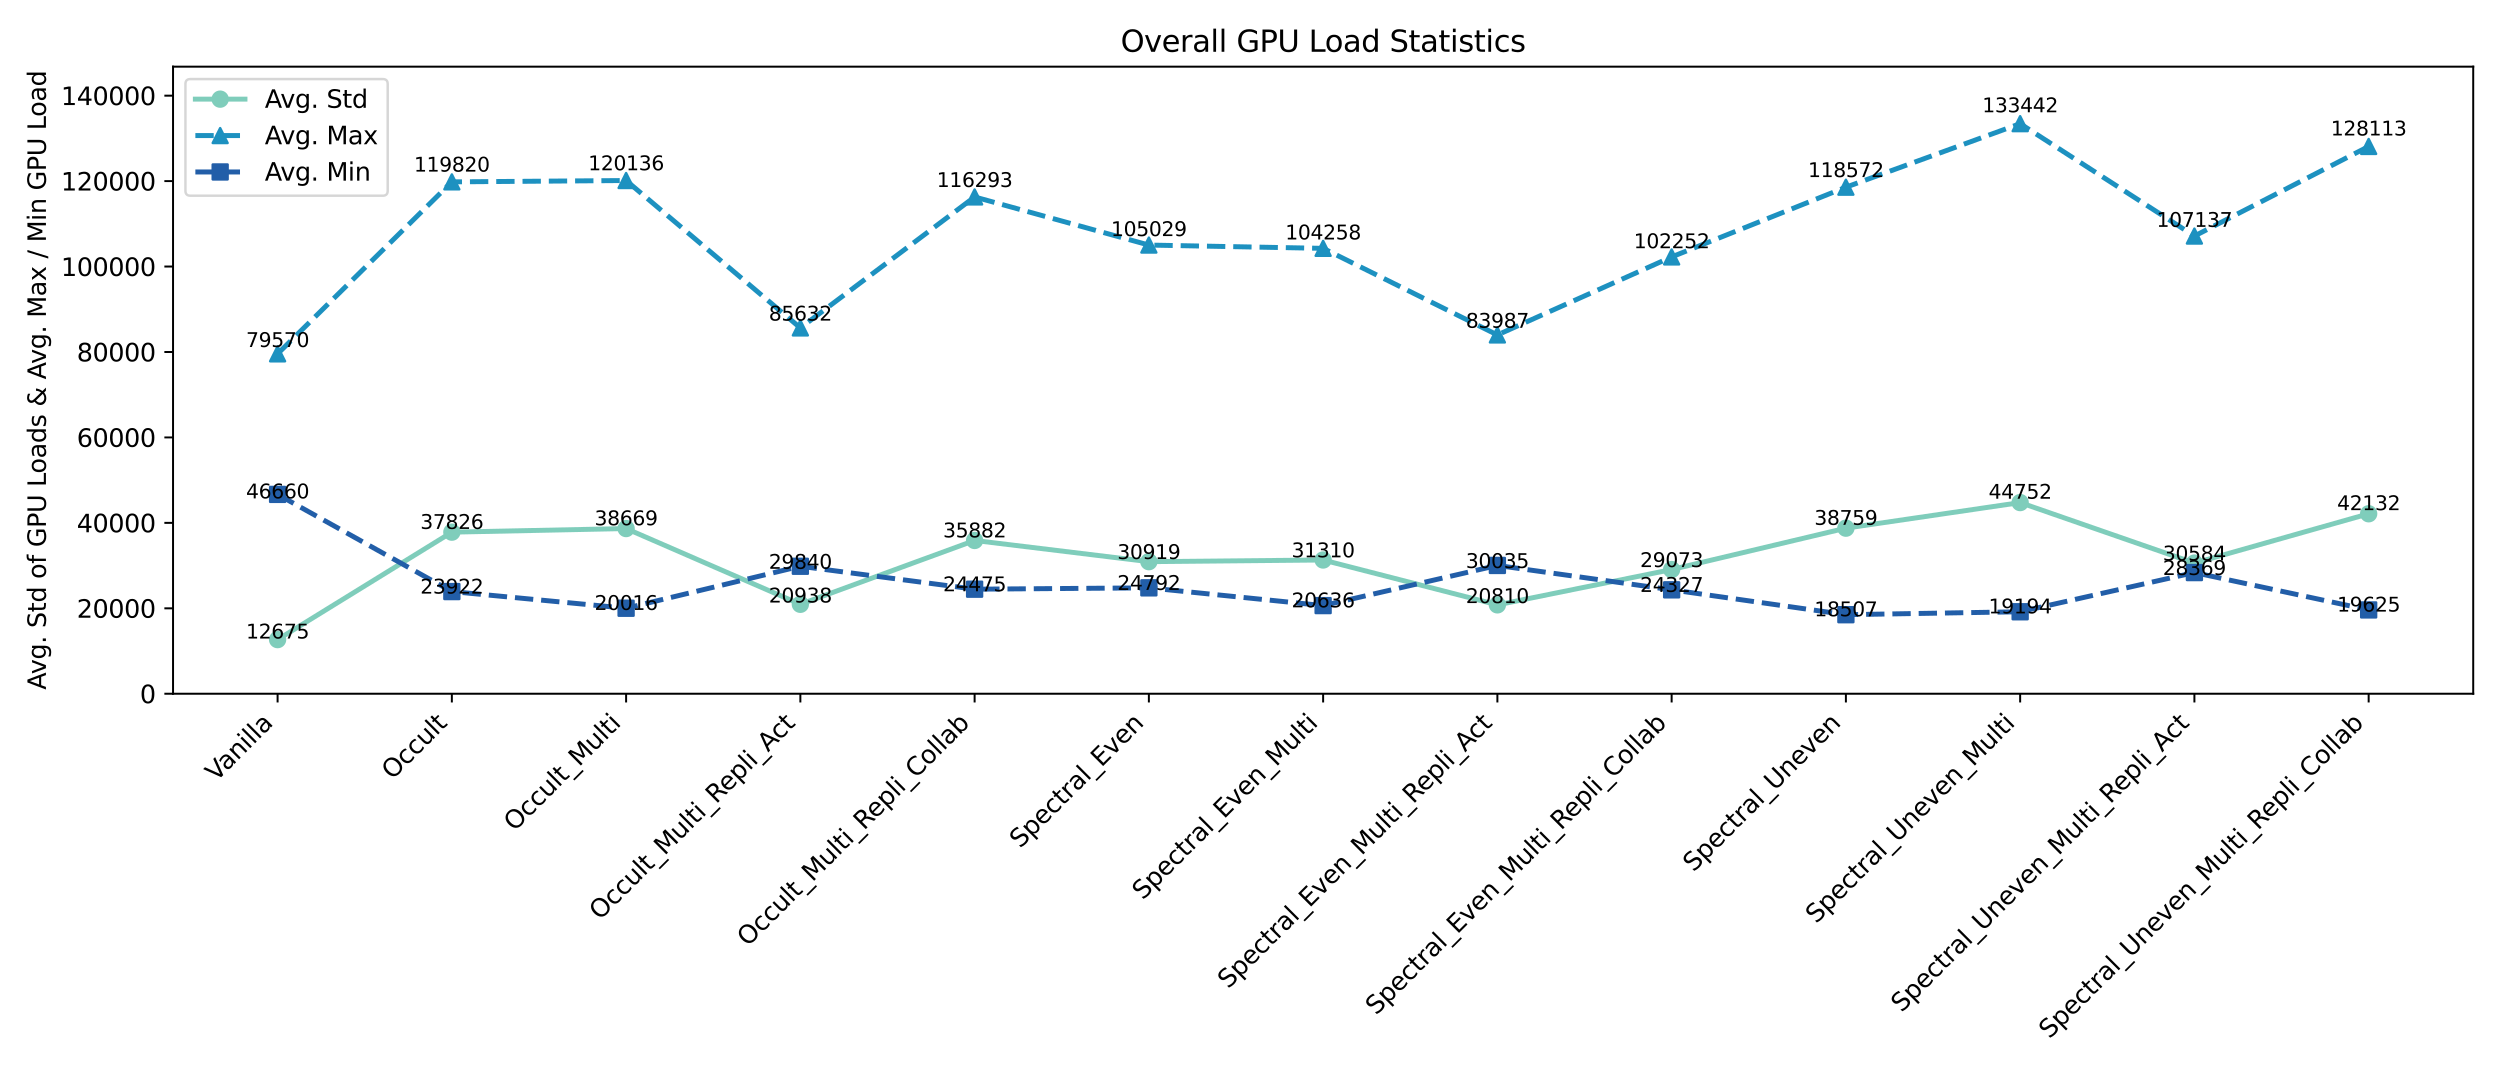 <?xml version="1.0" encoding="utf-8" standalone="no"?>
<!DOCTYPE svg PUBLIC "-//W3C//DTD SVG 1.1//EN"
  "http://www.w3.org/Graphics/SVG/1.1/DTD/svg11.dtd">
<svg xmlns:xlink="http://www.w3.org/1999/xlink" width="1008pt" height="432pt" viewBox="0 0 1008 432" xmlns="http://www.w3.org/2000/svg" version="1.1">
 <defs>
  <style type="text/css">*{stroke-linejoin: round; stroke-linecap: butt}</style>
 </defs>
 <g id="figure_1">
  <g id="patch_1">
   <path d="M 0 432 
L 1008 432 
L 1008 0 
L 0 0 
z
" style="fill: #ffffff"/>
  </g>
  <g id="axes_1">
   <g id="patch_2">
    <path d="M 69.77 279.722 
L 997.2 279.722 
L 997.2 26.88 
L 69.77 26.88 
z
" style="fill: #ffffff"/>
   </g>
   <g id="matplotlib.axis_1">
    <g id="xtick_1">
     <g id="line2d_1">
      <defs>
       <path id="mb9bf875bb9" d="M 0 0 
L 0 3.5 
" style="stroke: #000000; stroke-width: 0.8"/>
      </defs>
      <g>
       <use xlink:href="#mb9bf875bb9" x="111.926" y="279.722" style="stroke: #000000; stroke-width: 0.8"/>
      </g>
     </g>
     <g id="text_1">
      <!-- Vanilla -->
      <g transform="translate(87.125 315.425) rotate(-45) scale(0.1 -0.1)">
       <defs>
        <path id="DejaVuSans-56" d="M 1831 0 
L 50 4666 
L 709 4666 
L 2188 738 
L 3669 4666 
L 4325 4666 
L 2547 0 
L 1831 0 
z
" transform="scale(0.016)"/>
        <path id="DejaVuSans-61" d="M 2194 1759 
Q 1497 1759 1228 1600 
Q 959 1441 959 1056 
Q 959 750 1161 570 
Q 1363 391 1709 391 
Q 2188 391 2477 730 
Q 2766 1069 2766 1631 
L 2766 1759 
L 2194 1759 
z
M 3341 1997 
L 3341 0 
L 2766 0 
L 2766 531 
Q 2569 213 2275 61 
Q 1981 -91 1556 -91 
Q 1019 -91 701 211 
Q 384 513 384 1019 
Q 384 1609 779 1909 
Q 1175 2209 1959 2209 
L 2766 2209 
L 2766 2266 
Q 2766 2663 2505 2880 
Q 2244 3097 1772 3097 
Q 1472 3097 1187 3025 
Q 903 2953 641 2809 
L 641 3341 
Q 956 3463 1253 3523 
Q 1550 3584 1831 3584 
Q 2591 3584 2966 3190 
Q 3341 2797 3341 1997 
z
" transform="scale(0.016)"/>
        <path id="DejaVuSans-6e" d="M 3513 2113 
L 3513 0 
L 2938 0 
L 2938 2094 
Q 2938 2591 2744 2837 
Q 2550 3084 2163 3084 
Q 1697 3084 1428 2787 
Q 1159 2491 1159 1978 
L 1159 0 
L 581 0 
L 581 3500 
L 1159 3500 
L 1159 2956 
Q 1366 3272 1645 3428 
Q 1925 3584 2291 3584 
Q 2894 3584 3203 3211 
Q 3513 2838 3513 2113 
z
" transform="scale(0.016)"/>
        <path id="DejaVuSans-69" d="M 603 3500 
L 1178 3500 
L 1178 0 
L 603 0 
L 603 3500 
z
M 603 4863 
L 1178 4863 
L 1178 4134 
L 603 4134 
L 603 4863 
z
" transform="scale(0.016)"/>
        <path id="DejaVuSans-6c" d="M 603 4863 
L 1178 4863 
L 1178 0 
L 603 0 
L 603 4863 
z
" transform="scale(0.016)"/>
       </defs>
       <use xlink:href="#DejaVuSans-56"/>
       <use xlink:href="#DejaVuSans-61" transform="translate(60.658 0)"/>
       <use xlink:href="#DejaVuSans-6e" transform="translate(121.938 0)"/>
       <use xlink:href="#DejaVuSans-69" transform="translate(185.316 0)"/>
       <use xlink:href="#DejaVuSans-6c" transform="translate(213.1 0)"/>
       <use xlink:href="#DejaVuSans-6c" transform="translate(240.883 0)"/>
       <use xlink:href="#DejaVuSans-61" transform="translate(268.666 0)"/>
      </g>
     </g>
    </g>
    <g id="xtick_2">
     <g id="line2d_2">
      <g>
       <use xlink:href="#mb9bf875bb9" x="182.186" y="279.722" style="stroke: #000000; stroke-width: 0.8"/>
      </g>
     </g>
     <g id="text_2">
      <!-- Occult -->
      <g transform="translate(158.155 314.654) rotate(-45) scale(0.1 -0.1)">
       <defs>
        <path id="DejaVuSans-4f" d="M 2522 4238 
Q 1834 4238 1429 3725 
Q 1025 3213 1025 2328 
Q 1025 1447 1429 934 
Q 1834 422 2522 422 
Q 3209 422 3611 934 
Q 4013 1447 4013 2328 
Q 4013 3213 3611 3725 
Q 3209 4238 2522 4238 
z
M 2522 4750 
Q 3503 4750 4090 4092 
Q 4678 3434 4678 2328 
Q 4678 1225 4090 567 
Q 3503 -91 2522 -91 
Q 1538 -91 948 565 
Q 359 1222 359 2328 
Q 359 3434 948 4092 
Q 1538 4750 2522 4750 
z
" transform="scale(0.016)"/>
        <path id="DejaVuSans-63" d="M 3122 3366 
L 3122 2828 
Q 2878 2963 2633 3030 
Q 2388 3097 2138 3097 
Q 1578 3097 1268 2742 
Q 959 2388 959 1747 
Q 959 1106 1268 751 
Q 1578 397 2138 397 
Q 2388 397 2633 464 
Q 2878 531 3122 666 
L 3122 134 
Q 2881 22 2623 -34 
Q 2366 -91 2075 -91 
Q 1284 -91 818 406 
Q 353 903 353 1747 
Q 353 2603 823 3093 
Q 1294 3584 2113 3584 
Q 2378 3584 2631 3529 
Q 2884 3475 3122 3366 
z
" transform="scale(0.016)"/>
        <path id="DejaVuSans-75" d="M 544 1381 
L 544 3500 
L 1119 3500 
L 1119 1403 
Q 1119 906 1312 657 
Q 1506 409 1894 409 
Q 2359 409 2629 706 
Q 2900 1003 2900 1516 
L 2900 3500 
L 3475 3500 
L 3475 0 
L 2900 0 
L 2900 538 
Q 2691 219 2414 64 
Q 2138 -91 1772 -91 
Q 1169 -91 856 284 
Q 544 659 544 1381 
z
M 1991 3584 
L 1991 3584 
z
" transform="scale(0.016)"/>
        <path id="DejaVuSans-74" d="M 1172 4494 
L 1172 3500 
L 2356 3500 
L 2356 3053 
L 1172 3053 
L 1172 1153 
Q 1172 725 1289 603 
Q 1406 481 1766 481 
L 2356 481 
L 2356 0 
L 1766 0 
Q 1100 0 847 248 
Q 594 497 594 1153 
L 594 3053 
L 172 3053 
L 172 3500 
L 594 3500 
L 594 4494 
L 1172 4494 
z
" transform="scale(0.016)"/>
       </defs>
       <use xlink:href="#DejaVuSans-4f"/>
       <use xlink:href="#DejaVuSans-63" transform="translate(78.711 0)"/>
       <use xlink:href="#DejaVuSans-63" transform="translate(133.691 0)"/>
       <use xlink:href="#DejaVuSans-75" transform="translate(188.672 0)"/>
       <use xlink:href="#DejaVuSans-6c" transform="translate(252.051 0)"/>
       <use xlink:href="#DejaVuSans-74" transform="translate(279.834 0)"/>
      </g>
     </g>
    </g>
    <g id="xtick_3">
     <g id="line2d_3">
      <g>
       <use xlink:href="#mb9bf875bb9" x="252.446" y="279.722" style="stroke: #000000; stroke-width: 0.8"/>
      </g>
     </g>
     <g id="text_3">
      <!-- Occult_Multi -->
      <g transform="translate(207.4 335.473) rotate(-45) scale(0.1 -0.1)">
       <defs>
        <path id="DejaVuSans-5f" d="M 3263 -1063 
L 3263 -1509 
L -63 -1509 
L -63 -1063 
L 3263 -1063 
z
" transform="scale(0.016)"/>
        <path id="DejaVuSans-4d" d="M 628 4666 
L 1569 4666 
L 2759 1491 
L 3956 4666 
L 4897 4666 
L 4897 0 
L 4281 0 
L 4281 4097 
L 3078 897 
L 2444 897 
L 1241 4097 
L 1241 0 
L 628 0 
L 628 4666 
z
" transform="scale(0.016)"/>
       </defs>
       <use xlink:href="#DejaVuSans-4f"/>
       <use xlink:href="#DejaVuSans-63" transform="translate(78.711 0)"/>
       <use xlink:href="#DejaVuSans-63" transform="translate(133.691 0)"/>
       <use xlink:href="#DejaVuSans-75" transform="translate(188.672 0)"/>
       <use xlink:href="#DejaVuSans-6c" transform="translate(252.051 0)"/>
       <use xlink:href="#DejaVuSans-74" transform="translate(279.834 0)"/>
       <use xlink:href="#DejaVuSans-5f" transform="translate(319.043 0)"/>
       <use xlink:href="#DejaVuSans-4d" transform="translate(369.043 0)"/>
       <use xlink:href="#DejaVuSans-75" transform="translate(455.322 0)"/>
       <use xlink:href="#DejaVuSans-6c" transform="translate(518.701 0)"/>
       <use xlink:href="#DejaVuSans-74" transform="translate(546.484 0)"/>
       <use xlink:href="#DejaVuSans-69" transform="translate(585.693 0)"/>
      </g>
     </g>
    </g>
    <g id="xtick_4">
     <g id="line2d_4">
      <g>
       <use xlink:href="#mb9bf875bb9" x="322.705" y="279.722" style="stroke: #000000; stroke-width: 0.8"/>
      </g>
     </g>
     <g id="text_4">
      <!-- Occult_Multi_Repli_Act -->
      <g transform="translate(241.851 371.282) rotate(-45) scale(0.1 -0.1)">
       <defs>
        <path id="DejaVuSans-52" d="M 2841 2188 
Q 3044 2119 3236 1894 
Q 3428 1669 3622 1275 
L 4263 0 
L 3584 0 
L 2988 1197 
Q 2756 1666 2539 1819 
Q 2322 1972 1947 1972 
L 1259 1972 
L 1259 0 
L 628 0 
L 628 4666 
L 2053 4666 
Q 2853 4666 3247 4331 
Q 3641 3997 3641 3322 
Q 3641 2881 3436 2590 
Q 3231 2300 2841 2188 
z
M 1259 4147 
L 1259 2491 
L 2053 2491 
Q 2509 2491 2742 2702 
Q 2975 2913 2975 3322 
Q 2975 3731 2742 3939 
Q 2509 4147 2053 4147 
L 1259 4147 
z
" transform="scale(0.016)"/>
        <path id="DejaVuSans-65" d="M 3597 1894 
L 3597 1613 
L 953 1613 
Q 991 1019 1311 708 
Q 1631 397 2203 397 
Q 2534 397 2845 478 
Q 3156 559 3463 722 
L 3463 178 
Q 3153 47 2828 -22 
Q 2503 -91 2169 -91 
Q 1331 -91 842 396 
Q 353 884 353 1716 
Q 353 2575 817 3079 
Q 1281 3584 2069 3584 
Q 2775 3584 3186 3129 
Q 3597 2675 3597 1894 
z
M 3022 2063 
Q 3016 2534 2758 2815 
Q 2500 3097 2075 3097 
Q 1594 3097 1305 2825 
Q 1016 2553 972 2059 
L 3022 2063 
z
" transform="scale(0.016)"/>
        <path id="DejaVuSans-70" d="M 1159 525 
L 1159 -1331 
L 581 -1331 
L 581 3500 
L 1159 3500 
L 1159 2969 
Q 1341 3281 1617 3432 
Q 1894 3584 2278 3584 
Q 2916 3584 3314 3078 
Q 3713 2572 3713 1747 
Q 3713 922 3314 415 
Q 2916 -91 2278 -91 
Q 1894 -91 1617 61 
Q 1341 213 1159 525 
z
M 3116 1747 
Q 3116 2381 2855 2742 
Q 2594 3103 2138 3103 
Q 1681 3103 1420 2742 
Q 1159 2381 1159 1747 
Q 1159 1113 1420 752 
Q 1681 391 2138 391 
Q 2594 391 2855 752 
Q 3116 1113 3116 1747 
z
" transform="scale(0.016)"/>
        <path id="DejaVuSans-41" d="M 2188 4044 
L 1331 1722 
L 3047 1722 
L 2188 4044 
z
M 1831 4666 
L 2547 4666 
L 4325 0 
L 3669 0 
L 3244 1197 
L 1141 1197 
L 716 0 
L 50 0 
L 1831 4666 
z
" transform="scale(0.016)"/>
       </defs>
       <use xlink:href="#DejaVuSans-4f"/>
       <use xlink:href="#DejaVuSans-63" transform="translate(78.711 0)"/>
       <use xlink:href="#DejaVuSans-63" transform="translate(133.691 0)"/>
       <use xlink:href="#DejaVuSans-75" transform="translate(188.672 0)"/>
       <use xlink:href="#DejaVuSans-6c" transform="translate(252.051 0)"/>
       <use xlink:href="#DejaVuSans-74" transform="translate(279.834 0)"/>
       <use xlink:href="#DejaVuSans-5f" transform="translate(319.043 0)"/>
       <use xlink:href="#DejaVuSans-4d" transform="translate(369.043 0)"/>
       <use xlink:href="#DejaVuSans-75" transform="translate(455.322 0)"/>
       <use xlink:href="#DejaVuSans-6c" transform="translate(518.701 0)"/>
       <use xlink:href="#DejaVuSans-74" transform="translate(546.484 0)"/>
       <use xlink:href="#DejaVuSans-69" transform="translate(585.693 0)"/>
       <use xlink:href="#DejaVuSans-5f" transform="translate(613.477 0)"/>
       <use xlink:href="#DejaVuSans-52" transform="translate(663.477 0)"/>
       <use xlink:href="#DejaVuSans-65" transform="translate(728.459 0)"/>
       <use xlink:href="#DejaVuSans-70" transform="translate(789.982 0)"/>
       <use xlink:href="#DejaVuSans-6c" transform="translate(853.459 0)"/>
       <use xlink:href="#DejaVuSans-69" transform="translate(881.242 0)"/>
       <use xlink:href="#DejaVuSans-5f" transform="translate(909.025 0)"/>
       <use xlink:href="#DejaVuSans-41" transform="translate(959.025 0)"/>
       <use xlink:href="#DejaVuSans-63" transform="translate(1025.684 0)"/>
       <use xlink:href="#DejaVuSans-74" transform="translate(1080.664 0)"/>
      </g>
     </g>
    </g>
    <g id="xtick_5">
     <g id="line2d_5">
      <g>
       <use xlink:href="#mb9bf875bb9" x="392.965" y="279.722" style="stroke: #000000; stroke-width: 0.8"/>
      </g>
     </g>
     <g id="text_5">
      <!-- Occult_Multi_Repli_Collab -->
      <g transform="translate(301.469 381.924) rotate(-45) scale(0.1 -0.1)">
       <defs>
        <path id="DejaVuSans-43" d="M 4122 4306 
L 4122 3641 
Q 3803 3938 3442 4084 
Q 3081 4231 2675 4231 
Q 1875 4231 1450 3742 
Q 1025 3253 1025 2328 
Q 1025 1406 1450 917 
Q 1875 428 2675 428 
Q 3081 428 3442 575 
Q 3803 722 4122 1019 
L 4122 359 
Q 3791 134 3420 21 
Q 3050 -91 2638 -91 
Q 1578 -91 968 557 
Q 359 1206 359 2328 
Q 359 3453 968 4101 
Q 1578 4750 2638 4750 
Q 3056 4750 3426 4639 
Q 3797 4528 4122 4306 
z
" transform="scale(0.016)"/>
        <path id="DejaVuSans-6f" d="M 1959 3097 
Q 1497 3097 1228 2736 
Q 959 2375 959 1747 
Q 959 1119 1226 758 
Q 1494 397 1959 397 
Q 2419 397 2687 759 
Q 2956 1122 2956 1747 
Q 2956 2369 2687 2733 
Q 2419 3097 1959 3097 
z
M 1959 3584 
Q 2709 3584 3137 3096 
Q 3566 2609 3566 1747 
Q 3566 888 3137 398 
Q 2709 -91 1959 -91 
Q 1206 -91 779 398 
Q 353 888 353 1747 
Q 353 2609 779 3096 
Q 1206 3584 1959 3584 
z
" transform="scale(0.016)"/>
        <path id="DejaVuSans-62" d="M 3116 1747 
Q 3116 2381 2855 2742 
Q 2594 3103 2138 3103 
Q 1681 3103 1420 2742 
Q 1159 2381 1159 1747 
Q 1159 1113 1420 752 
Q 1681 391 2138 391 
Q 2594 391 2855 752 
Q 3116 1113 3116 1747 
z
M 1159 2969 
Q 1341 3281 1617 3432 
Q 1894 3584 2278 3584 
Q 2916 3584 3314 3078 
Q 3713 2572 3713 1747 
Q 3713 922 3314 415 
Q 2916 -91 2278 -91 
Q 1894 -91 1617 61 
Q 1341 213 1159 525 
L 1159 0 
L 581 0 
L 581 4863 
L 1159 4863 
L 1159 2969 
z
" transform="scale(0.016)"/>
       </defs>
       <use xlink:href="#DejaVuSans-4f"/>
       <use xlink:href="#DejaVuSans-63" transform="translate(78.711 0)"/>
       <use xlink:href="#DejaVuSans-63" transform="translate(133.691 0)"/>
       <use xlink:href="#DejaVuSans-75" transform="translate(188.672 0)"/>
       <use xlink:href="#DejaVuSans-6c" transform="translate(252.051 0)"/>
       <use xlink:href="#DejaVuSans-74" transform="translate(279.834 0)"/>
       <use xlink:href="#DejaVuSans-5f" transform="translate(319.043 0)"/>
       <use xlink:href="#DejaVuSans-4d" transform="translate(369.043 0)"/>
       <use xlink:href="#DejaVuSans-75" transform="translate(455.322 0)"/>
       <use xlink:href="#DejaVuSans-6c" transform="translate(518.701 0)"/>
       <use xlink:href="#DejaVuSans-74" transform="translate(546.484 0)"/>
       <use xlink:href="#DejaVuSans-69" transform="translate(585.693 0)"/>
       <use xlink:href="#DejaVuSans-5f" transform="translate(613.477 0)"/>
       <use xlink:href="#DejaVuSans-52" transform="translate(663.477 0)"/>
       <use xlink:href="#DejaVuSans-65" transform="translate(728.459 0)"/>
       <use xlink:href="#DejaVuSans-70" transform="translate(789.982 0)"/>
       <use xlink:href="#DejaVuSans-6c" transform="translate(853.459 0)"/>
       <use xlink:href="#DejaVuSans-69" transform="translate(881.242 0)"/>
       <use xlink:href="#DejaVuSans-5f" transform="translate(909.025 0)"/>
       <use xlink:href="#DejaVuSans-43" transform="translate(959.025 0)"/>
       <use xlink:href="#DejaVuSans-6f" transform="translate(1028.85 0)"/>
       <use xlink:href="#DejaVuSans-6c" transform="translate(1090.031 0)"/>
       <use xlink:href="#DejaVuSans-6c" transform="translate(1117.814 0)"/>
       <use xlink:href="#DejaVuSans-61" transform="translate(1145.598 0)"/>
       <use xlink:href="#DejaVuSans-62" transform="translate(1206.877 0)"/>
      </g>
     </g>
    </g>
    <g id="xtick_6">
     <g id="line2d_6">
      <g>
       <use xlink:href="#mb9bf875bb9" x="463.225" y="279.722" style="stroke: #000000; stroke-width: 0.8"/>
      </g>
     </g>
     <g id="text_6">
      <!-- Spectral_Even -->
      <g transform="translate(411.343 342.309) rotate(-45) scale(0.1 -0.1)">
       <defs>
        <path id="DejaVuSans-53" d="M 3425 4513 
L 3425 3897 
Q 3066 4069 2747 4153 
Q 2428 4238 2131 4238 
Q 1616 4238 1336 4038 
Q 1056 3838 1056 3469 
Q 1056 3159 1242 3001 
Q 1428 2844 1947 2747 
L 2328 2669 
Q 3034 2534 3370 2195 
Q 3706 1856 3706 1288 
Q 3706 609 3251 259 
Q 2797 -91 1919 -91 
Q 1588 -91 1214 -16 
Q 841 59 441 206 
L 441 856 
Q 825 641 1194 531 
Q 1563 422 1919 422 
Q 2459 422 2753 634 
Q 3047 847 3047 1241 
Q 3047 1584 2836 1778 
Q 2625 1972 2144 2069 
L 1759 2144 
Q 1053 2284 737 2584 
Q 422 2884 422 3419 
Q 422 4038 858 4394 
Q 1294 4750 2059 4750 
Q 2388 4750 2728 4690 
Q 3069 4631 3425 4513 
z
" transform="scale(0.016)"/>
        <path id="DejaVuSans-72" d="M 2631 2963 
Q 2534 3019 2420 3045 
Q 2306 3072 2169 3072 
Q 1681 3072 1420 2755 
Q 1159 2438 1159 1844 
L 1159 0 
L 581 0 
L 581 3500 
L 1159 3500 
L 1159 2956 
Q 1341 3275 1631 3429 
Q 1922 3584 2338 3584 
Q 2397 3584 2469 3576 
Q 2541 3569 2628 3553 
L 2631 2963 
z
" transform="scale(0.016)"/>
        <path id="DejaVuSans-45" d="M 628 4666 
L 3578 4666 
L 3578 4134 
L 1259 4134 
L 1259 2753 
L 3481 2753 
L 3481 2222 
L 1259 2222 
L 1259 531 
L 3634 531 
L 3634 0 
L 628 0 
L 628 4666 
z
" transform="scale(0.016)"/>
        <path id="DejaVuSans-76" d="M 191 3500 
L 800 3500 
L 1894 563 
L 2988 3500 
L 3597 3500 
L 2284 0 
L 1503 0 
L 191 3500 
z
" transform="scale(0.016)"/>
       </defs>
       <use xlink:href="#DejaVuSans-53"/>
       <use xlink:href="#DejaVuSans-70" transform="translate(63.477 0)"/>
       <use xlink:href="#DejaVuSans-65" transform="translate(126.953 0)"/>
       <use xlink:href="#DejaVuSans-63" transform="translate(188.477 0)"/>
       <use xlink:href="#DejaVuSans-74" transform="translate(243.457 0)"/>
       <use xlink:href="#DejaVuSans-72" transform="translate(282.666 0)"/>
       <use xlink:href="#DejaVuSans-61" transform="translate(323.779 0)"/>
       <use xlink:href="#DejaVuSans-6c" transform="translate(385.059 0)"/>
       <use xlink:href="#DejaVuSans-5f" transform="translate(412.842 0)"/>
       <use xlink:href="#DejaVuSans-45" transform="translate(462.842 0)"/>
       <use xlink:href="#DejaVuSans-76" transform="translate(526.025 0)"/>
       <use xlink:href="#DejaVuSans-65" transform="translate(585.205 0)"/>
       <use xlink:href="#DejaVuSans-6e" transform="translate(646.729 0)"/>
      </g>
     </g>
    </g>
    <g id="xtick_7">
     <g id="line2d_7">
      <g>
       <use xlink:href="#mb9bf875bb9" x="533.485" y="279.722" style="stroke: #000000; stroke-width: 0.8"/>
      </g>
     </g>
     <g id="text_7">
      <!-- Spectral_Even_Multi -->
      <g transform="translate(460.784 363.128) rotate(-45) scale(0.1 -0.1)">
       <use xlink:href="#DejaVuSans-53"/>
       <use xlink:href="#DejaVuSans-70" transform="translate(63.477 0)"/>
       <use xlink:href="#DejaVuSans-65" transform="translate(126.953 0)"/>
       <use xlink:href="#DejaVuSans-63" transform="translate(188.477 0)"/>
       <use xlink:href="#DejaVuSans-74" transform="translate(243.457 0)"/>
       <use xlink:href="#DejaVuSans-72" transform="translate(282.666 0)"/>
       <use xlink:href="#DejaVuSans-61" transform="translate(323.779 0)"/>
       <use xlink:href="#DejaVuSans-6c" transform="translate(385.059 0)"/>
       <use xlink:href="#DejaVuSans-5f" transform="translate(412.842 0)"/>
       <use xlink:href="#DejaVuSans-45" transform="translate(462.842 0)"/>
       <use xlink:href="#DejaVuSans-76" transform="translate(526.025 0)"/>
       <use xlink:href="#DejaVuSans-65" transform="translate(585.205 0)"/>
       <use xlink:href="#DejaVuSans-6e" transform="translate(646.729 0)"/>
       <use xlink:href="#DejaVuSans-5f" transform="translate(710.107 0)"/>
       <use xlink:href="#DejaVuSans-4d" transform="translate(760.107 0)"/>
       <use xlink:href="#DejaVuSans-75" transform="translate(846.387 0)"/>
       <use xlink:href="#DejaVuSans-6c" transform="translate(909.766 0)"/>
       <use xlink:href="#DejaVuSans-74" transform="translate(937.549 0)"/>
       <use xlink:href="#DejaVuSans-69" transform="translate(976.758 0)"/>
      </g>
     </g>
    </g>
    <g id="xtick_8">
     <g id="line2d_8">
      <g>
       <use xlink:href="#mb9bf875bb9" x="603.745" y="279.722" style="stroke: #000000; stroke-width: 0.8"/>
      </g>
     </g>
     <g id="text_8">
      <!-- Spectral_Even_Multi_Repli_Act -->
      <g transform="translate(495.236 398.936) rotate(-45) scale(0.1 -0.1)">
       <use xlink:href="#DejaVuSans-53"/>
       <use xlink:href="#DejaVuSans-70" transform="translate(63.477 0)"/>
       <use xlink:href="#DejaVuSans-65" transform="translate(126.953 0)"/>
       <use xlink:href="#DejaVuSans-63" transform="translate(188.477 0)"/>
       <use xlink:href="#DejaVuSans-74" transform="translate(243.457 0)"/>
       <use xlink:href="#DejaVuSans-72" transform="translate(282.666 0)"/>
       <use xlink:href="#DejaVuSans-61" transform="translate(323.779 0)"/>
       <use xlink:href="#DejaVuSans-6c" transform="translate(385.059 0)"/>
       <use xlink:href="#DejaVuSans-5f" transform="translate(412.842 0)"/>
       <use xlink:href="#DejaVuSans-45" transform="translate(462.842 0)"/>
       <use xlink:href="#DejaVuSans-76" transform="translate(526.025 0)"/>
       <use xlink:href="#DejaVuSans-65" transform="translate(585.205 0)"/>
       <use xlink:href="#DejaVuSans-6e" transform="translate(646.729 0)"/>
       <use xlink:href="#DejaVuSans-5f" transform="translate(710.107 0)"/>
       <use xlink:href="#DejaVuSans-4d" transform="translate(760.107 0)"/>
       <use xlink:href="#DejaVuSans-75" transform="translate(846.387 0)"/>
       <use xlink:href="#DejaVuSans-6c" transform="translate(909.766 0)"/>
       <use xlink:href="#DejaVuSans-74" transform="translate(937.549 0)"/>
       <use xlink:href="#DejaVuSans-69" transform="translate(976.758 0)"/>
       <use xlink:href="#DejaVuSans-5f" transform="translate(1004.541 0)"/>
       <use xlink:href="#DejaVuSans-52" transform="translate(1054.541 0)"/>
       <use xlink:href="#DejaVuSans-65" transform="translate(1119.523 0)"/>
       <use xlink:href="#DejaVuSans-70" transform="translate(1181.047 0)"/>
       <use xlink:href="#DejaVuSans-6c" transform="translate(1244.523 0)"/>
       <use xlink:href="#DejaVuSans-69" transform="translate(1272.307 0)"/>
       <use xlink:href="#DejaVuSans-5f" transform="translate(1300.09 0)"/>
       <use xlink:href="#DejaVuSans-41" transform="translate(1350.09 0)"/>
       <use xlink:href="#DejaVuSans-63" transform="translate(1416.748 0)"/>
       <use xlink:href="#DejaVuSans-74" transform="translate(1471.729 0)"/>
      </g>
     </g>
    </g>
    <g id="xtick_9">
     <g id="line2d_9">
      <g>
       <use xlink:href="#mb9bf875bb9" x="674.005" y="279.722" style="stroke: #000000; stroke-width: 0.8"/>
      </g>
     </g>
     <g id="text_9">
      <!-- Spectral_Even_Multi_Repli_Collab -->
      <g transform="translate(554.854 409.578) rotate(-45) scale(0.1 -0.1)">
       <use xlink:href="#DejaVuSans-53"/>
       <use xlink:href="#DejaVuSans-70" transform="translate(63.477 0)"/>
       <use xlink:href="#DejaVuSans-65" transform="translate(126.953 0)"/>
       <use xlink:href="#DejaVuSans-63" transform="translate(188.477 0)"/>
       <use xlink:href="#DejaVuSans-74" transform="translate(243.457 0)"/>
       <use xlink:href="#DejaVuSans-72" transform="translate(282.666 0)"/>
       <use xlink:href="#DejaVuSans-61" transform="translate(323.779 0)"/>
       <use xlink:href="#DejaVuSans-6c" transform="translate(385.059 0)"/>
       <use xlink:href="#DejaVuSans-5f" transform="translate(412.842 0)"/>
       <use xlink:href="#DejaVuSans-45" transform="translate(462.842 0)"/>
       <use xlink:href="#DejaVuSans-76" transform="translate(526.025 0)"/>
       <use xlink:href="#DejaVuSans-65" transform="translate(585.205 0)"/>
       <use xlink:href="#DejaVuSans-6e" transform="translate(646.729 0)"/>
       <use xlink:href="#DejaVuSans-5f" transform="translate(710.107 0)"/>
       <use xlink:href="#DejaVuSans-4d" transform="translate(760.107 0)"/>
       <use xlink:href="#DejaVuSans-75" transform="translate(846.387 0)"/>
       <use xlink:href="#DejaVuSans-6c" transform="translate(909.766 0)"/>
       <use xlink:href="#DejaVuSans-74" transform="translate(937.549 0)"/>
       <use xlink:href="#DejaVuSans-69" transform="translate(976.758 0)"/>
       <use xlink:href="#DejaVuSans-5f" transform="translate(1004.541 0)"/>
       <use xlink:href="#DejaVuSans-52" transform="translate(1054.541 0)"/>
       <use xlink:href="#DejaVuSans-65" transform="translate(1119.523 0)"/>
       <use xlink:href="#DejaVuSans-70" transform="translate(1181.047 0)"/>
       <use xlink:href="#DejaVuSans-6c" transform="translate(1244.523 0)"/>
       <use xlink:href="#DejaVuSans-69" transform="translate(1272.307 0)"/>
       <use xlink:href="#DejaVuSans-5f" transform="translate(1300.09 0)"/>
       <use xlink:href="#DejaVuSans-43" transform="translate(1350.09 0)"/>
       <use xlink:href="#DejaVuSans-6f" transform="translate(1419.914 0)"/>
       <use xlink:href="#DejaVuSans-6c" transform="translate(1481.096 0)"/>
       <use xlink:href="#DejaVuSans-6c" transform="translate(1508.879 0)"/>
       <use xlink:href="#DejaVuSans-61" transform="translate(1536.662 0)"/>
       <use xlink:href="#DejaVuSans-62" transform="translate(1597.941 0)"/>
      </g>
     </g>
    </g>
    <g id="xtick_10">
     <g id="line2d_10">
      <g>
       <use xlink:href="#mb9bf875bb9" x="744.265" y="279.722" style="stroke: #000000; stroke-width: 0.8"/>
      </g>
     </g>
     <g id="text_10">
      <!-- Spectral_Uneven -->
      <g transform="translate(682.843 351.848) rotate(-45) scale(0.1 -0.1)">
       <defs>
        <path id="DejaVuSans-55" d="M 556 4666 
L 1191 4666 
L 1191 1831 
Q 1191 1081 1462 751 
Q 1734 422 2344 422 
Q 2950 422 3222 751 
Q 3494 1081 3494 1831 
L 3494 4666 
L 4128 4666 
L 4128 1753 
Q 4128 841 3676 375 
Q 3225 -91 2344 -91 
Q 1459 -91 1007 375 
Q 556 841 556 1753 
L 556 4666 
z
" transform="scale(0.016)"/>
       </defs>
       <use xlink:href="#DejaVuSans-53"/>
       <use xlink:href="#DejaVuSans-70" transform="translate(63.477 0)"/>
       <use xlink:href="#DejaVuSans-65" transform="translate(126.953 0)"/>
       <use xlink:href="#DejaVuSans-63" transform="translate(188.477 0)"/>
       <use xlink:href="#DejaVuSans-74" transform="translate(243.457 0)"/>
       <use xlink:href="#DejaVuSans-72" transform="translate(282.666 0)"/>
       <use xlink:href="#DejaVuSans-61" transform="translate(323.779 0)"/>
       <use xlink:href="#DejaVuSans-6c" transform="translate(385.059 0)"/>
       <use xlink:href="#DejaVuSans-5f" transform="translate(412.842 0)"/>
       <use xlink:href="#DejaVuSans-55" transform="translate(462.842 0)"/>
       <use xlink:href="#DejaVuSans-6e" transform="translate(536.035 0)"/>
       <use xlink:href="#DejaVuSans-65" transform="translate(599.414 0)"/>
       <use xlink:href="#DejaVuSans-76" transform="translate(660.938 0)"/>
       <use xlink:href="#DejaVuSans-65" transform="translate(720.117 0)"/>
       <use xlink:href="#DejaVuSans-6e" transform="translate(781.641 0)"/>
      </g>
     </g>
    </g>
    <g id="xtick_11">
     <g id="line2d_11">
      <g>
       <use xlink:href="#mb9bf875bb9" x="814.524" y="279.722" style="stroke: #000000; stroke-width: 0.8"/>
      </g>
     </g>
     <g id="text_11">
      <!-- Spectral_Uneven_Multi -->
      <g transform="translate(732.285 372.667) rotate(-45) scale(0.1 -0.1)">
       <use xlink:href="#DejaVuSans-53"/>
       <use xlink:href="#DejaVuSans-70" transform="translate(63.477 0)"/>
       <use xlink:href="#DejaVuSans-65" transform="translate(126.953 0)"/>
       <use xlink:href="#DejaVuSans-63" transform="translate(188.477 0)"/>
       <use xlink:href="#DejaVuSans-74" transform="translate(243.457 0)"/>
       <use xlink:href="#DejaVuSans-72" transform="translate(282.666 0)"/>
       <use xlink:href="#DejaVuSans-61" transform="translate(323.779 0)"/>
       <use xlink:href="#DejaVuSans-6c" transform="translate(385.059 0)"/>
       <use xlink:href="#DejaVuSans-5f" transform="translate(412.842 0)"/>
       <use xlink:href="#DejaVuSans-55" transform="translate(462.842 0)"/>
       <use xlink:href="#DejaVuSans-6e" transform="translate(536.035 0)"/>
       <use xlink:href="#DejaVuSans-65" transform="translate(599.414 0)"/>
       <use xlink:href="#DejaVuSans-76" transform="translate(660.938 0)"/>
       <use xlink:href="#DejaVuSans-65" transform="translate(720.117 0)"/>
       <use xlink:href="#DejaVuSans-6e" transform="translate(781.641 0)"/>
       <use xlink:href="#DejaVuSans-5f" transform="translate(845.02 0)"/>
       <use xlink:href="#DejaVuSans-4d" transform="translate(895.02 0)"/>
       <use xlink:href="#DejaVuSans-75" transform="translate(981.299 0)"/>
       <use xlink:href="#DejaVuSans-6c" transform="translate(1044.678 0)"/>
       <use xlink:href="#DejaVuSans-74" transform="translate(1072.461 0)"/>
       <use xlink:href="#DejaVuSans-69" transform="translate(1111.67 0)"/>
      </g>
     </g>
    </g>
    <g id="xtick_12">
     <g id="line2d_12">
      <g>
       <use xlink:href="#mb9bf875bb9" x="884.784" y="279.722" style="stroke: #000000; stroke-width: 0.8"/>
      </g>
     </g>
     <g id="text_12">
      <!-- Spectral_Uneven_Multi_Repli_Act -->
      <g transform="translate(766.736 408.475) rotate(-45) scale(0.1 -0.1)">
       <use xlink:href="#DejaVuSans-53"/>
       <use xlink:href="#DejaVuSans-70" transform="translate(63.477 0)"/>
       <use xlink:href="#DejaVuSans-65" transform="translate(126.953 0)"/>
       <use xlink:href="#DejaVuSans-63" transform="translate(188.477 0)"/>
       <use xlink:href="#DejaVuSans-74" transform="translate(243.457 0)"/>
       <use xlink:href="#DejaVuSans-72" transform="translate(282.666 0)"/>
       <use xlink:href="#DejaVuSans-61" transform="translate(323.779 0)"/>
       <use xlink:href="#DejaVuSans-6c" transform="translate(385.059 0)"/>
       <use xlink:href="#DejaVuSans-5f" transform="translate(412.842 0)"/>
       <use xlink:href="#DejaVuSans-55" transform="translate(462.842 0)"/>
       <use xlink:href="#DejaVuSans-6e" transform="translate(536.035 0)"/>
       <use xlink:href="#DejaVuSans-65" transform="translate(599.414 0)"/>
       <use xlink:href="#DejaVuSans-76" transform="translate(660.938 0)"/>
       <use xlink:href="#DejaVuSans-65" transform="translate(720.117 0)"/>
       <use xlink:href="#DejaVuSans-6e" transform="translate(781.641 0)"/>
       <use xlink:href="#DejaVuSans-5f" transform="translate(845.02 0)"/>
       <use xlink:href="#DejaVuSans-4d" transform="translate(895.02 0)"/>
       <use xlink:href="#DejaVuSans-75" transform="translate(981.299 0)"/>
       <use xlink:href="#DejaVuSans-6c" transform="translate(1044.678 0)"/>
       <use xlink:href="#DejaVuSans-74" transform="translate(1072.461 0)"/>
       <use xlink:href="#DejaVuSans-69" transform="translate(1111.67 0)"/>
       <use xlink:href="#DejaVuSans-5f" transform="translate(1139.453 0)"/>
       <use xlink:href="#DejaVuSans-52" transform="translate(1189.453 0)"/>
       <use xlink:href="#DejaVuSans-65" transform="translate(1254.436 0)"/>
       <use xlink:href="#DejaVuSans-70" transform="translate(1315.959 0)"/>
       <use xlink:href="#DejaVuSans-6c" transform="translate(1379.436 0)"/>
       <use xlink:href="#DejaVuSans-69" transform="translate(1407.219 0)"/>
       <use xlink:href="#DejaVuSans-5f" transform="translate(1435.002 0)"/>
       <use xlink:href="#DejaVuSans-41" transform="translate(1485.002 0)"/>
       <use xlink:href="#DejaVuSans-63" transform="translate(1551.66 0)"/>
       <use xlink:href="#DejaVuSans-74" transform="translate(1606.641 0)"/>
      </g>
     </g>
    </g>
    <g id="xtick_13">
     <g id="line2d_13">
      <g>
       <use xlink:href="#mb9bf875bb9" x="955.044" y="279.722" style="stroke: #000000; stroke-width: 0.8"/>
      </g>
     </g>
     <g id="text_13">
      <!-- Spectral_Uneven_Multi_Repli_Collab -->
      <g transform="translate(826.354 419.117) rotate(-45) scale(0.1 -0.1)">
       <use xlink:href="#DejaVuSans-53"/>
       <use xlink:href="#DejaVuSans-70" transform="translate(63.477 0)"/>
       <use xlink:href="#DejaVuSans-65" transform="translate(126.953 0)"/>
       <use xlink:href="#DejaVuSans-63" transform="translate(188.477 0)"/>
       <use xlink:href="#DejaVuSans-74" transform="translate(243.457 0)"/>
       <use xlink:href="#DejaVuSans-72" transform="translate(282.666 0)"/>
       <use xlink:href="#DejaVuSans-61" transform="translate(323.779 0)"/>
       <use xlink:href="#DejaVuSans-6c" transform="translate(385.059 0)"/>
       <use xlink:href="#DejaVuSans-5f" transform="translate(412.842 0)"/>
       <use xlink:href="#DejaVuSans-55" transform="translate(462.842 0)"/>
       <use xlink:href="#DejaVuSans-6e" transform="translate(536.035 0)"/>
       <use xlink:href="#DejaVuSans-65" transform="translate(599.414 0)"/>
       <use xlink:href="#DejaVuSans-76" transform="translate(660.938 0)"/>
       <use xlink:href="#DejaVuSans-65" transform="translate(720.117 0)"/>
       <use xlink:href="#DejaVuSans-6e" transform="translate(781.641 0)"/>
       <use xlink:href="#DejaVuSans-5f" transform="translate(845.02 0)"/>
       <use xlink:href="#DejaVuSans-4d" transform="translate(895.02 0)"/>
       <use xlink:href="#DejaVuSans-75" transform="translate(981.299 0)"/>
       <use xlink:href="#DejaVuSans-6c" transform="translate(1044.678 0)"/>
       <use xlink:href="#DejaVuSans-74" transform="translate(1072.461 0)"/>
       <use xlink:href="#DejaVuSans-69" transform="translate(1111.67 0)"/>
       <use xlink:href="#DejaVuSans-5f" transform="translate(1139.453 0)"/>
       <use xlink:href="#DejaVuSans-52" transform="translate(1189.453 0)"/>
       <use xlink:href="#DejaVuSans-65" transform="translate(1254.436 0)"/>
       <use xlink:href="#DejaVuSans-70" transform="translate(1315.959 0)"/>
       <use xlink:href="#DejaVuSans-6c" transform="translate(1379.436 0)"/>
       <use xlink:href="#DejaVuSans-69" transform="translate(1407.219 0)"/>
       <use xlink:href="#DejaVuSans-5f" transform="translate(1435.002 0)"/>
       <use xlink:href="#DejaVuSans-43" transform="translate(1485.002 0)"/>
       <use xlink:href="#DejaVuSans-6f" transform="translate(1554.826 0)"/>
       <use xlink:href="#DejaVuSans-6c" transform="translate(1616.008 0)"/>
       <use xlink:href="#DejaVuSans-6c" transform="translate(1643.791 0)"/>
       <use xlink:href="#DejaVuSans-61" transform="translate(1671.574 0)"/>
       <use xlink:href="#DejaVuSans-62" transform="translate(1732.854 0)"/>
      </g>
     </g>
    </g>
   </g>
   <g id="matplotlib.axis_2">
    <g id="ytick_1">
     <g id="line2d_14">
      <defs>
       <path id="m97436cef93" d="M 0 0 
L -3.5 0 
" style="stroke: #000000; stroke-width: 0.8"/>
      </defs>
      <g>
       <use xlink:href="#m97436cef93" x="69.77" y="279.722" style="stroke: #000000; stroke-width: 0.8"/>
      </g>
     </g>
     <g id="text_14">
      <!-- 0 -->
      <g transform="translate(56.407 283.521) scale(0.1 -0.1)">
       <defs>
        <path id="DejaVuSans-30" d="M 2034 4250 
Q 1547 4250 1301 3770 
Q 1056 3291 1056 2328 
Q 1056 1369 1301 889 
Q 1547 409 2034 409 
Q 2525 409 2770 889 
Q 3016 1369 3016 2328 
Q 3016 3291 2770 3770 
Q 2525 4250 2034 4250 
z
M 2034 4750 
Q 2819 4750 3233 4129 
Q 3647 3509 3647 2328 
Q 3647 1150 3233 529 
Q 2819 -91 2034 -91 
Q 1250 -91 836 529 
Q 422 1150 422 2328 
Q 422 3509 836 4129 
Q 1250 4750 2034 4750 
z
" transform="scale(0.016)"/>
       </defs>
       <use xlink:href="#DejaVuSans-30"/>
      </g>
     </g>
    </g>
    <g id="ytick_2">
     <g id="line2d_15">
      <g>
       <use xlink:href="#m97436cef93" x="69.77" y="245.271" style="stroke: #000000; stroke-width: 0.8"/>
      </g>
     </g>
     <g id="text_15">
      <!-- 20000 -->
      <g transform="translate(30.957 249.071) scale(0.1 -0.1)">
       <defs>
        <path id="DejaVuSans-32" d="M 1228 531 
L 3431 531 
L 3431 0 
L 469 0 
L 469 531 
Q 828 903 1448 1529 
Q 2069 2156 2228 2338 
Q 2531 2678 2651 2914 
Q 2772 3150 2772 3378 
Q 2772 3750 2511 3984 
Q 2250 4219 1831 4219 
Q 1534 4219 1204 4116 
Q 875 4013 500 3803 
L 500 4441 
Q 881 4594 1212 4672 
Q 1544 4750 1819 4750 
Q 2544 4750 2975 4387 
Q 3406 4025 3406 3419 
Q 3406 3131 3298 2873 
Q 3191 2616 2906 2266 
Q 2828 2175 2409 1742 
Q 1991 1309 1228 531 
z
" transform="scale(0.016)"/>
       </defs>
       <use xlink:href="#DejaVuSans-32"/>
       <use xlink:href="#DejaVuSans-30" transform="translate(63.623 0)"/>
       <use xlink:href="#DejaVuSans-30" transform="translate(127.246 0)"/>
       <use xlink:href="#DejaVuSans-30" transform="translate(190.869 0)"/>
       <use xlink:href="#DejaVuSans-30" transform="translate(254.492 0)"/>
      </g>
     </g>
    </g>
    <g id="ytick_3">
     <g id="line2d_16">
      <g>
       <use xlink:href="#m97436cef93" x="69.77" y="210.821" style="stroke: #000000; stroke-width: 0.8"/>
      </g>
     </g>
     <g id="text_16">
      <!-- 40000 -->
      <g transform="translate(30.957 214.62) scale(0.1 -0.1)">
       <defs>
        <path id="DejaVuSans-34" d="M 2419 4116 
L 825 1625 
L 2419 1625 
L 2419 4116 
z
M 2253 4666 
L 3047 4666 
L 3047 1625 
L 3713 1625 
L 3713 1100 
L 3047 1100 
L 3047 0 
L 2419 0 
L 2419 1100 
L 313 1100 
L 313 1709 
L 2253 4666 
z
" transform="scale(0.016)"/>
       </defs>
       <use xlink:href="#DejaVuSans-34"/>
       <use xlink:href="#DejaVuSans-30" transform="translate(63.623 0)"/>
       <use xlink:href="#DejaVuSans-30" transform="translate(127.246 0)"/>
       <use xlink:href="#DejaVuSans-30" transform="translate(190.869 0)"/>
       <use xlink:href="#DejaVuSans-30" transform="translate(254.492 0)"/>
      </g>
     </g>
    </g>
    <g id="ytick_4">
     <g id="line2d_17">
      <g>
       <use xlink:href="#m97436cef93" x="69.77" y="176.371" style="stroke: #000000; stroke-width: 0.8"/>
      </g>
     </g>
     <g id="text_17">
      <!-- 60000 -->
      <g transform="translate(30.957 180.17) scale(0.1 -0.1)">
       <defs>
        <path id="DejaVuSans-36" d="M 2113 2584 
Q 1688 2584 1439 2293 
Q 1191 2003 1191 1497 
Q 1191 994 1439 701 
Q 1688 409 2113 409 
Q 2538 409 2786 701 
Q 3034 994 3034 1497 
Q 3034 2003 2786 2293 
Q 2538 2584 2113 2584 
z
M 3366 4563 
L 3366 3988 
Q 3128 4100 2886 4159 
Q 2644 4219 2406 4219 
Q 1781 4219 1451 3797 
Q 1122 3375 1075 2522 
Q 1259 2794 1537 2939 
Q 1816 3084 2150 3084 
Q 2853 3084 3261 2657 
Q 3669 2231 3669 1497 
Q 3669 778 3244 343 
Q 2819 -91 2113 -91 
Q 1303 -91 875 529 
Q 447 1150 447 2328 
Q 447 3434 972 4092 
Q 1497 4750 2381 4750 
Q 2619 4750 2861 4703 
Q 3103 4656 3366 4563 
z
" transform="scale(0.016)"/>
       </defs>
       <use xlink:href="#DejaVuSans-36"/>
       <use xlink:href="#DejaVuSans-30" transform="translate(63.623 0)"/>
       <use xlink:href="#DejaVuSans-30" transform="translate(127.246 0)"/>
       <use xlink:href="#DejaVuSans-30" transform="translate(190.869 0)"/>
       <use xlink:href="#DejaVuSans-30" transform="translate(254.492 0)"/>
      </g>
     </g>
    </g>
    <g id="ytick_5">
     <g id="line2d_18">
      <g>
       <use xlink:href="#m97436cef93" x="69.77" y="141.921" style="stroke: #000000; stroke-width: 0.8"/>
      </g>
     </g>
     <g id="text_18">
      <!-- 80000 -->
      <g transform="translate(30.957 145.72) scale(0.1 -0.1)">
       <defs>
        <path id="DejaVuSans-38" d="M 2034 2216 
Q 1584 2216 1326 1975 
Q 1069 1734 1069 1313 
Q 1069 891 1326 650 
Q 1584 409 2034 409 
Q 2484 409 2743 651 
Q 3003 894 3003 1313 
Q 3003 1734 2745 1975 
Q 2488 2216 2034 2216 
z
M 1403 2484 
Q 997 2584 770 2862 
Q 544 3141 544 3541 
Q 544 4100 942 4425 
Q 1341 4750 2034 4750 
Q 2731 4750 3128 4425 
Q 3525 4100 3525 3541 
Q 3525 3141 3298 2862 
Q 3072 2584 2669 2484 
Q 3125 2378 3379 2068 
Q 3634 1759 3634 1313 
Q 3634 634 3220 271 
Q 2806 -91 2034 -91 
Q 1263 -91 848 271 
Q 434 634 434 1313 
Q 434 1759 690 2068 
Q 947 2378 1403 2484 
z
M 1172 3481 
Q 1172 3119 1398 2916 
Q 1625 2713 2034 2713 
Q 2441 2713 2670 2916 
Q 2900 3119 2900 3481 
Q 2900 3844 2670 4047 
Q 2441 4250 2034 4250 
Q 1625 4250 1398 4047 
Q 1172 3844 1172 3481 
z
" transform="scale(0.016)"/>
       </defs>
       <use xlink:href="#DejaVuSans-38"/>
       <use xlink:href="#DejaVuSans-30" transform="translate(63.623 0)"/>
       <use xlink:href="#DejaVuSans-30" transform="translate(127.246 0)"/>
       <use xlink:href="#DejaVuSans-30" transform="translate(190.869 0)"/>
       <use xlink:href="#DejaVuSans-30" transform="translate(254.492 0)"/>
      </g>
     </g>
    </g>
    <g id="ytick_6">
     <g id="line2d_19">
      <g>
       <use xlink:href="#m97436cef93" x="69.77" y="107.47" style="stroke: #000000; stroke-width: 0.8"/>
      </g>
     </g>
     <g id="text_19">
      <!-- 100000 -->
      <g transform="translate(24.595 111.27) scale(0.1 -0.1)">
       <defs>
        <path id="DejaVuSans-31" d="M 794 531 
L 1825 531 
L 1825 4091 
L 703 3866 
L 703 4441 
L 1819 4666 
L 2450 4666 
L 2450 531 
L 3481 531 
L 3481 0 
L 794 0 
L 794 531 
z
" transform="scale(0.016)"/>
       </defs>
       <use xlink:href="#DejaVuSans-31"/>
       <use xlink:href="#DejaVuSans-30" transform="translate(63.623 0)"/>
       <use xlink:href="#DejaVuSans-30" transform="translate(127.246 0)"/>
       <use xlink:href="#DejaVuSans-30" transform="translate(190.869 0)"/>
       <use xlink:href="#DejaVuSans-30" transform="translate(254.492 0)"/>
       <use xlink:href="#DejaVuSans-30" transform="translate(318.115 0)"/>
      </g>
     </g>
    </g>
    <g id="ytick_7">
     <g id="line2d_20">
      <g>
       <use xlink:href="#m97436cef93" x="69.77" y="73.02" style="stroke: #000000; stroke-width: 0.8"/>
      </g>
     </g>
     <g id="text_20">
      <!-- 120000 -->
      <g transform="translate(24.595 76.819) scale(0.1 -0.1)">
       <use xlink:href="#DejaVuSans-31"/>
       <use xlink:href="#DejaVuSans-32" transform="translate(63.623 0)"/>
       <use xlink:href="#DejaVuSans-30" transform="translate(127.246 0)"/>
       <use xlink:href="#DejaVuSans-30" transform="translate(190.869 0)"/>
       <use xlink:href="#DejaVuSans-30" transform="translate(254.492 0)"/>
       <use xlink:href="#DejaVuSans-30" transform="translate(318.115 0)"/>
      </g>
     </g>
    </g>
    <g id="ytick_8">
     <g id="line2d_21">
      <g>
       <use xlink:href="#m97436cef93" x="69.77" y="38.57" style="stroke: #000000; stroke-width: 0.8"/>
      </g>
     </g>
     <g id="text_21">
      <!-- 140000 -->
      <g transform="translate(24.595 42.369) scale(0.1 -0.1)">
       <use xlink:href="#DejaVuSans-31"/>
       <use xlink:href="#DejaVuSans-34" transform="translate(63.623 0)"/>
       <use xlink:href="#DejaVuSans-30" transform="translate(127.246 0)"/>
       <use xlink:href="#DejaVuSans-30" transform="translate(190.869 0)"/>
       <use xlink:href="#DejaVuSans-30" transform="translate(254.492 0)"/>
       <use xlink:href="#DejaVuSans-30" transform="translate(318.115 0)"/>
      </g>
     </g>
    </g>
    <g id="text_22">
     <!-- Avg. Std of GPU Loads &amp; Avg. Max / Min GPU Load -->
     <g transform="translate(18.515 278.094) rotate(-90) scale(0.1 -0.1)">
      <defs>
       <path id="DejaVuSans-67" d="M 2906 1791 
Q 2906 2416 2648 2759 
Q 2391 3103 1925 3103 
Q 1463 3103 1205 2759 
Q 947 2416 947 1791 
Q 947 1169 1205 825 
Q 1463 481 1925 481 
Q 2391 481 2648 825 
Q 2906 1169 2906 1791 
z
M 3481 434 
Q 3481 -459 3084 -895 
Q 2688 -1331 1869 -1331 
Q 1566 -1331 1297 -1286 
Q 1028 -1241 775 -1147 
L 775 -588 
Q 1028 -725 1275 -790 
Q 1522 -856 1778 -856 
Q 2344 -856 2625 -561 
Q 2906 -266 2906 331 
L 2906 616 
Q 2728 306 2450 153 
Q 2172 0 1784 0 
Q 1141 0 747 490 
Q 353 981 353 1791 
Q 353 2603 747 3093 
Q 1141 3584 1784 3584 
Q 2172 3584 2450 3431 
Q 2728 3278 2906 2969 
L 2906 3500 
L 3481 3500 
L 3481 434 
z
" transform="scale(0.016)"/>
       <path id="DejaVuSans-2e" d="M 684 794 
L 1344 794 
L 1344 0 
L 684 0 
L 684 794 
z
" transform="scale(0.016)"/>
       <path id="DejaVuSans-20" transform="scale(0.016)"/>
       <path id="DejaVuSans-64" d="M 2906 2969 
L 2906 4863 
L 3481 4863 
L 3481 0 
L 2906 0 
L 2906 525 
Q 2725 213 2448 61 
Q 2172 -91 1784 -91 
Q 1150 -91 751 415 
Q 353 922 353 1747 
Q 353 2572 751 3078 
Q 1150 3584 1784 3584 
Q 2172 3584 2448 3432 
Q 2725 3281 2906 2969 
z
M 947 1747 
Q 947 1113 1208 752 
Q 1469 391 1925 391 
Q 2381 391 2643 752 
Q 2906 1113 2906 1747 
Q 2906 2381 2643 2742 
Q 2381 3103 1925 3103 
Q 1469 3103 1208 2742 
Q 947 2381 947 1747 
z
" transform="scale(0.016)"/>
       <path id="DejaVuSans-66" d="M 2375 4863 
L 2375 4384 
L 1825 4384 
Q 1516 4384 1395 4259 
Q 1275 4134 1275 3809 
L 1275 3500 
L 2222 3500 
L 2222 3053 
L 1275 3053 
L 1275 0 
L 697 0 
L 697 3053 
L 147 3053 
L 147 3500 
L 697 3500 
L 697 3744 
Q 697 4328 969 4595 
Q 1241 4863 1831 4863 
L 2375 4863 
z
" transform="scale(0.016)"/>
       <path id="DejaVuSans-47" d="M 3809 666 
L 3809 1919 
L 2778 1919 
L 2778 2438 
L 4434 2438 
L 4434 434 
Q 4069 175 3628 42 
Q 3188 -91 2688 -91 
Q 1594 -91 976 548 
Q 359 1188 359 2328 
Q 359 3472 976 4111 
Q 1594 4750 2688 4750 
Q 3144 4750 3555 4637 
Q 3966 4525 4313 4306 
L 4313 3634 
Q 3963 3931 3569 4081 
Q 3175 4231 2741 4231 
Q 1884 4231 1454 3753 
Q 1025 3275 1025 2328 
Q 1025 1384 1454 906 
Q 1884 428 2741 428 
Q 3075 428 3337 486 
Q 3600 544 3809 666 
z
" transform="scale(0.016)"/>
       <path id="DejaVuSans-50" d="M 1259 4147 
L 1259 2394 
L 2053 2394 
Q 2494 2394 2734 2622 
Q 2975 2850 2975 3272 
Q 2975 3691 2734 3919 
Q 2494 4147 2053 4147 
L 1259 4147 
z
M 628 4666 
L 2053 4666 
Q 2838 4666 3239 4311 
Q 3641 3956 3641 3272 
Q 3641 2581 3239 2228 
Q 2838 1875 2053 1875 
L 1259 1875 
L 1259 0 
L 628 0 
L 628 4666 
z
" transform="scale(0.016)"/>
       <path id="DejaVuSans-4c" d="M 628 4666 
L 1259 4666 
L 1259 531 
L 3531 531 
L 3531 0 
L 628 0 
L 628 4666 
z
" transform="scale(0.016)"/>
       <path id="DejaVuSans-73" d="M 2834 3397 
L 2834 2853 
Q 2591 2978 2328 3040 
Q 2066 3103 1784 3103 
Q 1356 3103 1142 2972 
Q 928 2841 928 2578 
Q 928 2378 1081 2264 
Q 1234 2150 1697 2047 
L 1894 2003 
Q 2506 1872 2764 1633 
Q 3022 1394 3022 966 
Q 3022 478 2636 193 
Q 2250 -91 1575 -91 
Q 1294 -91 989 -36 
Q 684 19 347 128 
L 347 722 
Q 666 556 975 473 
Q 1284 391 1588 391 
Q 1994 391 2212 530 
Q 2431 669 2431 922 
Q 2431 1156 2273 1281 
Q 2116 1406 1581 1522 
L 1381 1569 
Q 847 1681 609 1914 
Q 372 2147 372 2553 
Q 372 3047 722 3315 
Q 1072 3584 1716 3584 
Q 2034 3584 2315 3537 
Q 2597 3491 2834 3397 
z
" transform="scale(0.016)"/>
       <path id="DejaVuSans-26" d="M 1556 2509 
Q 1272 2256 1139 2004 
Q 1006 1753 1006 1478 
Q 1006 1022 1337 719 
Q 1669 416 2169 416 
Q 2466 416 2725 514 
Q 2984 613 3213 813 
L 1556 2509 
z
M 1997 2859 
L 3584 1234 
Q 3769 1513 3872 1830 
Q 3975 2147 3994 2503 
L 4575 2503 
Q 4538 2091 4375 1687 
Q 4213 1284 3922 891 
L 4794 0 
L 4006 0 
L 3559 459 
Q 3234 181 2878 45 
Q 2522 -91 2113 -91 
Q 1359 -91 881 339 
Q 403 769 403 1441 
Q 403 1841 612 2192 
Q 822 2544 1241 2853 
Q 1091 3050 1012 3245 
Q 934 3441 934 3628 
Q 934 4134 1281 4442 
Q 1628 4750 2203 4750 
Q 2463 4750 2720 4694 
Q 2978 4638 3244 4525 
L 3244 3956 
Q 2972 4103 2725 4179 
Q 2478 4256 2266 4256 
Q 1938 4256 1733 4082 
Q 1528 3909 1528 3634 
Q 1528 3475 1620 3314 
Q 1713 3153 1997 2859 
z
" transform="scale(0.016)"/>
       <path id="DejaVuSans-78" d="M 3513 3500 
L 2247 1797 
L 3578 0 
L 2900 0 
L 1881 1375 
L 863 0 
L 184 0 
L 1544 1831 
L 300 3500 
L 978 3500 
L 1906 2253 
L 2834 3500 
L 3513 3500 
z
" transform="scale(0.016)"/>
       <path id="DejaVuSans-2f" d="M 1625 4666 
L 2156 4666 
L 531 -594 
L 0 -594 
L 1625 4666 
z
" transform="scale(0.016)"/>
      </defs>
      <use xlink:href="#DejaVuSans-41"/>
      <use xlink:href="#DejaVuSans-76" transform="translate(62.533 0)"/>
      <use xlink:href="#DejaVuSans-67" transform="translate(121.713 0)"/>
      <use xlink:href="#DejaVuSans-2e" transform="translate(185.189 0)"/>
      <use xlink:href="#DejaVuSans-20" transform="translate(216.977 0)"/>
      <use xlink:href="#DejaVuSans-53" transform="translate(248.764 0)"/>
      <use xlink:href="#DejaVuSans-74" transform="translate(312.24 0)"/>
      <use xlink:href="#DejaVuSans-64" transform="translate(351.449 0)"/>
      <use xlink:href="#DejaVuSans-20" transform="translate(414.926 0)"/>
      <use xlink:href="#DejaVuSans-6f" transform="translate(446.713 0)"/>
      <use xlink:href="#DejaVuSans-66" transform="translate(507.895 0)"/>
      <use xlink:href="#DejaVuSans-20" transform="translate(543.1 0)"/>
      <use xlink:href="#DejaVuSans-47" transform="translate(574.887 0)"/>
      <use xlink:href="#DejaVuSans-50" transform="translate(652.377 0)"/>
      <use xlink:href="#DejaVuSans-55" transform="translate(712.68 0)"/>
      <use xlink:href="#DejaVuSans-20" transform="translate(785.873 0)"/>
      <use xlink:href="#DejaVuSans-4c" transform="translate(817.66 0)"/>
      <use xlink:href="#DejaVuSans-6f" transform="translate(871.623 0)"/>
      <use xlink:href="#DejaVuSans-61" transform="translate(932.805 0)"/>
      <use xlink:href="#DejaVuSans-64" transform="translate(994.084 0)"/>
      <use xlink:href="#DejaVuSans-73" transform="translate(1057.561 0)"/>
      <use xlink:href="#DejaVuSans-20" transform="translate(1109.66 0)"/>
      <use xlink:href="#DejaVuSans-26" transform="translate(1141.447 0)"/>
      <use xlink:href="#DejaVuSans-20" transform="translate(1219.426 0)"/>
      <use xlink:href="#DejaVuSans-41" transform="translate(1251.213 0)"/>
      <use xlink:href="#DejaVuSans-76" transform="translate(1313.746 0)"/>
      <use xlink:href="#DejaVuSans-67" transform="translate(1372.926 0)"/>
      <use xlink:href="#DejaVuSans-2e" transform="translate(1436.402 0)"/>
      <use xlink:href="#DejaVuSans-20" transform="translate(1468.189 0)"/>
      <use xlink:href="#DejaVuSans-4d" transform="translate(1499.977 0)"/>
      <use xlink:href="#DejaVuSans-61" transform="translate(1586.256 0)"/>
      <use xlink:href="#DejaVuSans-78" transform="translate(1647.535 0)"/>
      <use xlink:href="#DejaVuSans-20" transform="translate(1706.715 0)"/>
      <use xlink:href="#DejaVuSans-2f" transform="translate(1738.502 0)"/>
      <use xlink:href="#DejaVuSans-20" transform="translate(1772.193 0)"/>
      <use xlink:href="#DejaVuSans-4d" transform="translate(1803.98 0)"/>
      <use xlink:href="#DejaVuSans-69" transform="translate(1890.26 0)"/>
      <use xlink:href="#DejaVuSans-6e" transform="translate(1918.043 0)"/>
      <use xlink:href="#DejaVuSans-20" transform="translate(1981.422 0)"/>
      <use xlink:href="#DejaVuSans-47" transform="translate(2013.209 0)"/>
      <use xlink:href="#DejaVuSans-50" transform="translate(2090.699 0)"/>
      <use xlink:href="#DejaVuSans-55" transform="translate(2151.002 0)"/>
      <use xlink:href="#DejaVuSans-20" transform="translate(2224.195 0)"/>
      <use xlink:href="#DejaVuSans-4c" transform="translate(2255.982 0)"/>
      <use xlink:href="#DejaVuSans-6f" transform="translate(2309.945 0)"/>
      <use xlink:href="#DejaVuSans-61" transform="translate(2371.127 0)"/>
      <use xlink:href="#DejaVuSans-64" transform="translate(2432.406 0)"/>
     </g>
    </g>
   </g>
   <g id="line2d_22">
    <path d="M 111.926 257.888 
L 182.186 214.566 
L 252.446 213.113 
L 322.705 243.655 
L 392.965 217.914 
L 463.225 226.464 
L 533.485 225.79 
L 603.745 243.877 
L 674.005 229.642 
L 744.265 212.958 
L 814.524 202.637 
L 884.784 227.041 
L 955.044 207.149 
" clip-path="url(#p1911f8e661)" style="fill: none; stroke: #7fcdbb; stroke-width: 2; stroke-linecap: square"/>
    <defs>
     <path id="medc795e45c" d="M 0 3 
C 0.796 3 1.559 2.684 2.121 2.121 
C 2.684 1.559 3 0.796 3 0 
C 3 -0.796 2.684 -1.559 2.121 -2.121 
C 1.559 -2.684 0.796 -3 0 -3 
C -0.796 -3 -1.559 -2.684 -2.121 -2.121 
C -2.684 -1.559 -3 -0.796 -3 0 
C -3 0.796 -2.684 1.559 -2.121 2.121 
C -1.559 2.684 -0.796 3 0 3 
z
" style="stroke: #7fcdbb"/>
    </defs>
    <g clip-path="url(#p1911f8e661)">
     <use xlink:href="#medc795e45c" x="111.926" y="257.888" style="fill: #7fcdbb; stroke: #7fcdbb"/>
     <use xlink:href="#medc795e45c" x="182.186" y="214.566" style="fill: #7fcdbb; stroke: #7fcdbb"/>
     <use xlink:href="#medc795e45c" x="252.446" y="213.113" style="fill: #7fcdbb; stroke: #7fcdbb"/>
     <use xlink:href="#medc795e45c" x="322.705" y="243.655" style="fill: #7fcdbb; stroke: #7fcdbb"/>
     <use xlink:href="#medc795e45c" x="392.965" y="217.914" style="fill: #7fcdbb; stroke: #7fcdbb"/>
     <use xlink:href="#medc795e45c" x="463.225" y="226.464" style="fill: #7fcdbb; stroke: #7fcdbb"/>
     <use xlink:href="#medc795e45c" x="533.485" y="225.79" style="fill: #7fcdbb; stroke: #7fcdbb"/>
     <use xlink:href="#medc795e45c" x="603.745" y="243.877" style="fill: #7fcdbb; stroke: #7fcdbb"/>
     <use xlink:href="#medc795e45c" x="674.005" y="229.642" style="fill: #7fcdbb; stroke: #7fcdbb"/>
     <use xlink:href="#medc795e45c" x="744.265" y="212.958" style="fill: #7fcdbb; stroke: #7fcdbb"/>
     <use xlink:href="#medc795e45c" x="814.524" y="202.637" style="fill: #7fcdbb; stroke: #7fcdbb"/>
     <use xlink:href="#medc795e45c" x="884.784" y="227.041" style="fill: #7fcdbb; stroke: #7fcdbb"/>
     <use xlink:href="#medc795e45c" x="955.044" y="207.149" style="fill: #7fcdbb; stroke: #7fcdbb"/>
    </g>
   </g>
   <g id="line2d_23">
    <path d="M 111.926 142.661 
L 182.186 73.33 
L 252.446 72.785 
L 322.705 132.22 
L 392.965 79.406 
L 463.225 98.808 
L 533.485 100.135 
L 603.745 135.053 
L 674.005 103.592 
L 744.265 75.481 
L 814.524 49.866 
L 884.784 95.177 
L 955.044 59.045 
" clip-path="url(#p1911f8e661)" style="fill: none; stroke-dasharray: 7.4,3.2; stroke-dashoffset: 0; stroke: #1d91c0; stroke-width: 2"/>
    <defs>
     <path id="m87db924493" d="M 0 -3 
L -3 3 
L 3 3 
z
" style="stroke: #1d91c0; stroke-linejoin: miter"/>
    </defs>
    <g clip-path="url(#p1911f8e661)">
     <use xlink:href="#m87db924493" x="111.926" y="142.661" style="fill: #1d91c0; stroke: #1d91c0; stroke-linejoin: miter"/>
     <use xlink:href="#m87db924493" x="182.186" y="73.33" style="fill: #1d91c0; stroke: #1d91c0; stroke-linejoin: miter"/>
     <use xlink:href="#m87db924493" x="252.446" y="72.785" style="fill: #1d91c0; stroke: #1d91c0; stroke-linejoin: miter"/>
     <use xlink:href="#m87db924493" x="322.705" y="132.22" style="fill: #1d91c0; stroke: #1d91c0; stroke-linejoin: miter"/>
     <use xlink:href="#m87db924493" x="392.965" y="79.406" style="fill: #1d91c0; stroke: #1d91c0; stroke-linejoin: miter"/>
     <use xlink:href="#m87db924493" x="463.225" y="98.808" style="fill: #1d91c0; stroke: #1d91c0; stroke-linejoin: miter"/>
     <use xlink:href="#m87db924493" x="533.485" y="100.135" style="fill: #1d91c0; stroke: #1d91c0; stroke-linejoin: miter"/>
     <use xlink:href="#m87db924493" x="603.745" y="135.053" style="fill: #1d91c0; stroke: #1d91c0; stroke-linejoin: miter"/>
     <use xlink:href="#m87db924493" x="674.005" y="103.592" style="fill: #1d91c0; stroke: #1d91c0; stroke-linejoin: miter"/>
     <use xlink:href="#m87db924493" x="744.265" y="75.481" style="fill: #1d91c0; stroke: #1d91c0; stroke-linejoin: miter"/>
     <use xlink:href="#m87db924493" x="814.524" y="49.866" style="fill: #1d91c0; stroke: #1d91c0; stroke-linejoin: miter"/>
     <use xlink:href="#m87db924493" x="884.784" y="95.177" style="fill: #1d91c0; stroke: #1d91c0; stroke-linejoin: miter"/>
     <use xlink:href="#m87db924493" x="955.044" y="59.045" style="fill: #1d91c0; stroke: #1d91c0; stroke-linejoin: miter"/>
    </g>
   </g>
   <g id="line2d_24">
    <path d="M 111.926 199.349 
L 182.186 238.515 
L 252.446 245.244 
L 322.705 228.322 
L 392.965 237.562 
L 463.225 237.017 
L 533.485 244.176 
L 603.745 227.986 
L 674.005 237.818 
L 744.265 247.844 
L 814.524 246.659 
L 884.784 230.856 
L 955.044 245.917 
" clip-path="url(#p1911f8e661)" style="fill: none; stroke-dasharray: 7.4,3.2; stroke-dashoffset: 0; stroke: #225ea8; stroke-width: 2"/>
    <defs>
     <path id="m9a97c8552b" d="M -3 3 
L 3 3 
L 3 -3 
L -3 -3 
z
" style="stroke: #225ea8; stroke-linejoin: miter"/>
    </defs>
    <g clip-path="url(#p1911f8e661)">
     <use xlink:href="#m9a97c8552b" x="111.926" y="199.349" style="fill: #225ea8; stroke: #225ea8; stroke-linejoin: miter"/>
     <use xlink:href="#m9a97c8552b" x="182.186" y="238.515" style="fill: #225ea8; stroke: #225ea8; stroke-linejoin: miter"/>
     <use xlink:href="#m9a97c8552b" x="252.446" y="245.244" style="fill: #225ea8; stroke: #225ea8; stroke-linejoin: miter"/>
     <use xlink:href="#m9a97c8552b" x="322.705" y="228.322" style="fill: #225ea8; stroke: #225ea8; stroke-linejoin: miter"/>
     <use xlink:href="#m9a97c8552b" x="392.965" y="237.562" style="fill: #225ea8; stroke: #225ea8; stroke-linejoin: miter"/>
     <use xlink:href="#m9a97c8552b" x="463.225" y="237.017" style="fill: #225ea8; stroke: #225ea8; stroke-linejoin: miter"/>
     <use xlink:href="#m9a97c8552b" x="533.485" y="244.176" style="fill: #225ea8; stroke: #225ea8; stroke-linejoin: miter"/>
     <use xlink:href="#m9a97c8552b" x="603.745" y="227.986" style="fill: #225ea8; stroke: #225ea8; stroke-linejoin: miter"/>
     <use xlink:href="#m9a97c8552b" x="674.005" y="237.818" style="fill: #225ea8; stroke: #225ea8; stroke-linejoin: miter"/>
     <use xlink:href="#m9a97c8552b" x="744.265" y="247.844" style="fill: #225ea8; stroke: #225ea8; stroke-linejoin: miter"/>
     <use xlink:href="#m9a97c8552b" x="814.524" y="246.659" style="fill: #225ea8; stroke: #225ea8; stroke-linejoin: miter"/>
     <use xlink:href="#m9a97c8552b" x="884.784" y="230.856" style="fill: #225ea8; stroke: #225ea8; stroke-linejoin: miter"/>
     <use xlink:href="#m9a97c8552b" x="955.044" y="245.917" style="fill: #225ea8; stroke: #225ea8; stroke-linejoin: miter"/>
    </g>
   </g>
   <g id="patch_3">
    <path d="M 69.77 279.722 
L 69.77 26.88 
" style="fill: none; stroke: #000000; stroke-width: 0.8; stroke-linejoin: miter; stroke-linecap: square"/>
   </g>
   <g id="patch_4">
    <path d="M 997.2 279.722 
L 997.2 26.88 
" style="fill: none; stroke: #000000; stroke-width: 0.8; stroke-linejoin: miter; stroke-linecap: square"/>
   </g>
   <g id="patch_5">
    <path d="M 69.77 279.722 
L 997.2 279.722 
" style="fill: none; stroke: #000000; stroke-width: 0.8; stroke-linejoin: miter; stroke-linecap: square"/>
   </g>
   <g id="patch_6">
    <path d="M 69.77 26.88 
L 997.2 26.88 
" style="fill: none; stroke: #000000; stroke-width: 0.8; stroke-linejoin: miter; stroke-linecap: square"/>
   </g>
   <g id="text_23">
    <!-- 12675 -->
    <g transform="translate(99.201 257.451) scale(0.08 -0.08)">
     <defs>
      <path id="DejaVuSans-37" d="M 525 4666 
L 3525 4666 
L 3525 4397 
L 1831 0 
L 1172 0 
L 2766 4134 
L 525 4134 
L 525 4666 
z
" transform="scale(0.016)"/>
      <path id="DejaVuSans-35" d="M 691 4666 
L 3169 4666 
L 3169 4134 
L 1269 4134 
L 1269 2991 
Q 1406 3038 1543 3061 
Q 1681 3084 1819 3084 
Q 2600 3084 3056 2656 
Q 3513 2228 3513 1497 
Q 3513 744 3044 326 
Q 2575 -91 1722 -91 
Q 1428 -91 1123 -41 
Q 819 9 494 109 
L 494 744 
Q 775 591 1075 516 
Q 1375 441 1709 441 
Q 2250 441 2565 725 
Q 2881 1009 2881 1497 
Q 2881 1984 2565 2268 
Q 2250 2553 1709 2553 
Q 1456 2553 1204 2497 
Q 953 2441 691 2322 
L 691 4666 
z
" transform="scale(0.016)"/>
     </defs>
     <use xlink:href="#DejaVuSans-31"/>
     <use xlink:href="#DejaVuSans-32" transform="translate(63.623 0)"/>
     <use xlink:href="#DejaVuSans-36" transform="translate(127.246 0)"/>
     <use xlink:href="#DejaVuSans-37" transform="translate(190.869 0)"/>
     <use xlink:href="#DejaVuSans-35" transform="translate(254.492 0)"/>
    </g>
   </g>
   <g id="text_24">
    <!-- 37826 -->
    <g transform="translate(169.461 213.262) scale(0.08 -0.08)">
     <defs>
      <path id="DejaVuSans-33" d="M 2597 2516 
Q 3050 2419 3304 2112 
Q 3559 1806 3559 1356 
Q 3559 666 3084 287 
Q 2609 -91 1734 -91 
Q 1441 -91 1130 -33 
Q 819 25 488 141 
L 488 750 
Q 750 597 1062 519 
Q 1375 441 1716 441 
Q 2309 441 2620 675 
Q 2931 909 2931 1356 
Q 2931 1769 2642 2001 
Q 2353 2234 1838 2234 
L 1294 2234 
L 1294 2753 
L 1863 2753 
Q 2328 2753 2575 2939 
Q 2822 3125 2822 3475 
Q 2822 3834 2567 4026 
Q 2313 4219 1838 4219 
Q 1578 4219 1281 4162 
Q 984 4106 628 3988 
L 628 4550 
Q 988 4650 1302 4700 
Q 1616 4750 1894 4750 
Q 2613 4750 3031 4423 
Q 3450 4097 3450 3541 
Q 3450 3153 3228 2886 
Q 3006 2619 2597 2516 
z
" transform="scale(0.016)"/>
     </defs>
     <use xlink:href="#DejaVuSans-33"/>
     <use xlink:href="#DejaVuSans-37" transform="translate(63.623 0)"/>
     <use xlink:href="#DejaVuSans-38" transform="translate(127.246 0)"/>
     <use xlink:href="#DejaVuSans-32" transform="translate(190.869 0)"/>
     <use xlink:href="#DejaVuSans-36" transform="translate(254.492 0)"/>
    </g>
   </g>
   <g id="text_25">
    <!-- 38669 -->
    <g transform="translate(239.721 211.781) scale(0.08 -0.08)">
     <defs>
      <path id="DejaVuSans-39" d="M 703 97 
L 703 672 
Q 941 559 1184 500 
Q 1428 441 1663 441 
Q 2288 441 2617 861 
Q 2947 1281 2994 2138 
Q 2813 1869 2534 1725 
Q 2256 1581 1919 1581 
Q 1219 1581 811 2004 
Q 403 2428 403 3163 
Q 403 3881 828 4315 
Q 1253 4750 1959 4750 
Q 2769 4750 3195 4129 
Q 3622 3509 3622 2328 
Q 3622 1225 3098 567 
Q 2575 -91 1691 -91 
Q 1453 -91 1209 -44 
Q 966 3 703 97 
z
M 1959 2075 
Q 2384 2075 2632 2365 
Q 2881 2656 2881 3163 
Q 2881 3666 2632 3958 
Q 2384 4250 1959 4250 
Q 1534 4250 1286 3958 
Q 1038 3666 1038 3163 
Q 1038 2656 1286 2365 
Q 1534 2075 1959 2075 
z
" transform="scale(0.016)"/>
     </defs>
     <use xlink:href="#DejaVuSans-33"/>
     <use xlink:href="#DejaVuSans-38" transform="translate(63.623 0)"/>
     <use xlink:href="#DejaVuSans-36" transform="translate(127.246 0)"/>
     <use xlink:href="#DejaVuSans-36" transform="translate(190.869 0)"/>
     <use xlink:href="#DejaVuSans-39" transform="translate(254.492 0)"/>
    </g>
   </g>
   <g id="text_26">
    <!-- 20938 -->
    <g transform="translate(309.98 242.934) scale(0.08 -0.08)">
     <use xlink:href="#DejaVuSans-32"/>
     <use xlink:href="#DejaVuSans-30" transform="translate(63.623 0)"/>
     <use xlink:href="#DejaVuSans-39" transform="translate(127.246 0)"/>
     <use xlink:href="#DejaVuSans-33" transform="translate(190.869 0)"/>
     <use xlink:href="#DejaVuSans-38" transform="translate(254.492 0)"/>
    </g>
   </g>
   <g id="text_27">
    <!-- 35882 -->
    <g transform="translate(380.24 216.678) scale(0.08 -0.08)">
     <use xlink:href="#DejaVuSans-33"/>
     <use xlink:href="#DejaVuSans-35" transform="translate(63.623 0)"/>
     <use xlink:href="#DejaVuSans-38" transform="translate(127.246 0)"/>
     <use xlink:href="#DejaVuSans-38" transform="translate(190.869 0)"/>
     <use xlink:href="#DejaVuSans-32" transform="translate(254.492 0)"/>
    </g>
   </g>
   <g id="text_28">
    <!-- 30919 -->
    <g transform="translate(450.5 225.399) scale(0.08 -0.08)">
     <use xlink:href="#DejaVuSans-33"/>
     <use xlink:href="#DejaVuSans-30" transform="translate(63.623 0)"/>
     <use xlink:href="#DejaVuSans-39" transform="translate(127.246 0)"/>
     <use xlink:href="#DejaVuSans-31" transform="translate(190.869 0)"/>
     <use xlink:href="#DejaVuSans-39" transform="translate(254.492 0)"/>
    </g>
   </g>
   <g id="text_29">
    <!-- 31310 -->
    <g transform="translate(520.76 224.711) scale(0.08 -0.08)">
     <use xlink:href="#DejaVuSans-33"/>
     <use xlink:href="#DejaVuSans-31" transform="translate(63.623 0)"/>
     <use xlink:href="#DejaVuSans-33" transform="translate(127.246 0)"/>
     <use xlink:href="#DejaVuSans-31" transform="translate(190.869 0)"/>
     <use xlink:href="#DejaVuSans-30" transform="translate(254.492 0)"/>
    </g>
   </g>
   <g id="text_30">
    <!-- 20810 -->
    <g transform="translate(591.02 243.16) scale(0.08 -0.08)">
     <use xlink:href="#DejaVuSans-32"/>
     <use xlink:href="#DejaVuSans-30" transform="translate(63.623 0)"/>
     <use xlink:href="#DejaVuSans-38" transform="translate(127.246 0)"/>
     <use xlink:href="#DejaVuSans-31" transform="translate(190.869 0)"/>
     <use xlink:href="#DejaVuSans-30" transform="translate(254.492 0)"/>
    </g>
   </g>
   <g id="text_31">
    <!-- 29073 -->
    <g transform="translate(661.28 228.641) scale(0.08 -0.08)">
     <use xlink:href="#DejaVuSans-32"/>
     <use xlink:href="#DejaVuSans-39" transform="translate(63.623 0)"/>
     <use xlink:href="#DejaVuSans-30" transform="translate(127.246 0)"/>
     <use xlink:href="#DejaVuSans-37" transform="translate(190.869 0)"/>
     <use xlink:href="#DejaVuSans-33" transform="translate(254.492 0)"/>
    </g>
   </g>
   <g id="text_32">
    <!-- 38759 -->
    <g transform="translate(731.54 211.623) scale(0.08 -0.08)">
     <use xlink:href="#DejaVuSans-33"/>
     <use xlink:href="#DejaVuSans-38" transform="translate(63.623 0)"/>
     <use xlink:href="#DejaVuSans-37" transform="translate(127.246 0)"/>
     <use xlink:href="#DejaVuSans-35" transform="translate(190.869 0)"/>
     <use xlink:href="#DejaVuSans-39" transform="translate(254.492 0)"/>
    </g>
   </g>
   <g id="text_33">
    <!-- 44752 -->
    <g transform="translate(801.799 201.095) scale(0.08 -0.08)">
     <use xlink:href="#DejaVuSans-34"/>
     <use xlink:href="#DejaVuSans-34" transform="translate(63.623 0)"/>
     <use xlink:href="#DejaVuSans-37" transform="translate(127.246 0)"/>
     <use xlink:href="#DejaVuSans-35" transform="translate(190.869 0)"/>
     <use xlink:href="#DejaVuSans-32" transform="translate(254.492 0)"/>
    </g>
   </g>
   <g id="text_34">
    <!-- 30584 -->
    <g transform="translate(872.059 225.987) scale(0.08 -0.08)">
     <use xlink:href="#DejaVuSans-33"/>
     <use xlink:href="#DejaVuSans-30" transform="translate(63.623 0)"/>
     <use xlink:href="#DejaVuSans-35" transform="translate(127.246 0)"/>
     <use xlink:href="#DejaVuSans-38" transform="translate(190.869 0)"/>
     <use xlink:href="#DejaVuSans-34" transform="translate(254.492 0)"/>
    </g>
   </g>
   <g id="text_35">
    <!-- 42132 -->
    <g transform="translate(942.319 205.698) scale(0.08 -0.08)">
     <use xlink:href="#DejaVuSans-34"/>
     <use xlink:href="#DejaVuSans-32" transform="translate(63.623 0)"/>
     <use xlink:href="#DejaVuSans-31" transform="translate(127.246 0)"/>
     <use xlink:href="#DejaVuSans-33" transform="translate(190.869 0)"/>
     <use xlink:href="#DejaVuSans-32" transform="translate(254.492 0)"/>
    </g>
   </g>
   <g id="text_36">
    <!-- 79570 -->
    <g transform="translate(99.201 139.919) scale(0.08 -0.08)">
     <use xlink:href="#DejaVuSans-37"/>
     <use xlink:href="#DejaVuSans-39" transform="translate(63.623 0)"/>
     <use xlink:href="#DejaVuSans-35" transform="translate(127.246 0)"/>
     <use xlink:href="#DejaVuSans-37" transform="translate(190.869 0)"/>
     <use xlink:href="#DejaVuSans-30" transform="translate(254.492 0)"/>
    </g>
   </g>
   <g id="text_37">
    <!-- 119820 -->
    <g transform="translate(166.916 69.202) scale(0.08 -0.08)">
     <use xlink:href="#DejaVuSans-31"/>
     <use xlink:href="#DejaVuSans-31" transform="translate(63.623 0)"/>
     <use xlink:href="#DejaVuSans-39" transform="translate(127.246 0)"/>
     <use xlink:href="#DejaVuSans-38" transform="translate(190.869 0)"/>
     <use xlink:href="#DejaVuSans-32" transform="translate(254.492 0)"/>
     <use xlink:href="#DejaVuSans-30" transform="translate(318.115 0)"/>
    </g>
   </g>
   <g id="text_38">
    <!-- 120136 -->
    <g transform="translate(237.176 68.646) scale(0.08 -0.08)">
     <use xlink:href="#DejaVuSans-31"/>
     <use xlink:href="#DejaVuSans-32" transform="translate(63.623 0)"/>
     <use xlink:href="#DejaVuSans-30" transform="translate(127.246 0)"/>
     <use xlink:href="#DejaVuSans-31" transform="translate(190.869 0)"/>
     <use xlink:href="#DejaVuSans-33" transform="translate(254.492 0)"/>
     <use xlink:href="#DejaVuSans-36" transform="translate(318.115 0)"/>
    </g>
   </g>
   <g id="text_39">
    <!-- 85632 -->
    <g transform="translate(309.98 129.27) scale(0.08 -0.08)">
     <use xlink:href="#DejaVuSans-38"/>
     <use xlink:href="#DejaVuSans-35" transform="translate(63.623 0)"/>
     <use xlink:href="#DejaVuSans-36" transform="translate(127.246 0)"/>
     <use xlink:href="#DejaVuSans-33" transform="translate(190.869 0)"/>
     <use xlink:href="#DejaVuSans-32" transform="translate(254.492 0)"/>
    </g>
   </g>
   <g id="text_40">
    <!-- 116293 -->
    <g transform="translate(377.695 75.399) scale(0.08 -0.08)">
     <use xlink:href="#DejaVuSans-31"/>
     <use xlink:href="#DejaVuSans-31" transform="translate(63.623 0)"/>
     <use xlink:href="#DejaVuSans-36" transform="translate(127.246 0)"/>
     <use xlink:href="#DejaVuSans-32" transform="translate(190.869 0)"/>
     <use xlink:href="#DejaVuSans-39" transform="translate(254.492 0)"/>
     <use xlink:href="#DejaVuSans-33" transform="translate(318.115 0)"/>
    </g>
   </g>
   <g id="text_41">
    <!-- 105029 -->
    <g transform="translate(447.955 95.19) scale(0.08 -0.08)">
     <use xlink:href="#DejaVuSans-31"/>
     <use xlink:href="#DejaVuSans-30" transform="translate(63.623 0)"/>
     <use xlink:href="#DejaVuSans-35" transform="translate(127.246 0)"/>
     <use xlink:href="#DejaVuSans-30" transform="translate(190.869 0)"/>
     <use xlink:href="#DejaVuSans-32" transform="translate(254.492 0)"/>
     <use xlink:href="#DejaVuSans-39" transform="translate(318.115 0)"/>
    </g>
   </g>
   <g id="text_42">
    <!-- 104258 -->
    <g transform="translate(518.215 96.544) scale(0.08 -0.08)">
     <use xlink:href="#DejaVuSans-31"/>
     <use xlink:href="#DejaVuSans-30" transform="translate(63.623 0)"/>
     <use xlink:href="#DejaVuSans-34" transform="translate(127.246 0)"/>
     <use xlink:href="#DejaVuSans-32" transform="translate(190.869 0)"/>
     <use xlink:href="#DejaVuSans-35" transform="translate(254.492 0)"/>
     <use xlink:href="#DejaVuSans-38" transform="translate(318.115 0)"/>
    </g>
   </g>
   <g id="text_43">
    <!-- 83987 -->
    <g transform="translate(591.02 132.16) scale(0.08 -0.08)">
     <use xlink:href="#DejaVuSans-38"/>
     <use xlink:href="#DejaVuSans-33" transform="translate(63.623 0)"/>
     <use xlink:href="#DejaVuSans-39" transform="translate(127.246 0)"/>
     <use xlink:href="#DejaVuSans-38" transform="translate(190.869 0)"/>
     <use xlink:href="#DejaVuSans-37" transform="translate(254.492 0)"/>
    </g>
   </g>
   <g id="text_44">
    <!-- 102252 -->
    <g transform="translate(658.735 100.069) scale(0.08 -0.08)">
     <use xlink:href="#DejaVuSans-31"/>
     <use xlink:href="#DejaVuSans-30" transform="translate(63.623 0)"/>
     <use xlink:href="#DejaVuSans-32" transform="translate(127.246 0)"/>
     <use xlink:href="#DejaVuSans-32" transform="translate(190.869 0)"/>
     <use xlink:href="#DejaVuSans-35" transform="translate(254.492 0)"/>
     <use xlink:href="#DejaVuSans-32" transform="translate(318.115 0)"/>
    </g>
   </g>
   <g id="text_45">
    <!-- 118572 -->
    <g transform="translate(728.995 71.396) scale(0.08 -0.08)">
     <use xlink:href="#DejaVuSans-31"/>
     <use xlink:href="#DejaVuSans-31" transform="translate(63.623 0)"/>
     <use xlink:href="#DejaVuSans-38" transform="translate(127.246 0)"/>
     <use xlink:href="#DejaVuSans-35" transform="translate(190.869 0)"/>
     <use xlink:href="#DejaVuSans-37" transform="translate(254.492 0)"/>
     <use xlink:href="#DejaVuSans-32" transform="translate(318.115 0)"/>
    </g>
   </g>
   <g id="text_46">
    <!-- 133442 -->
    <g transform="translate(799.254 45.268) scale(0.08 -0.08)">
     <use xlink:href="#DejaVuSans-31"/>
     <use xlink:href="#DejaVuSans-33" transform="translate(63.623 0)"/>
     <use xlink:href="#DejaVuSans-33" transform="translate(127.246 0)"/>
     <use xlink:href="#DejaVuSans-34" transform="translate(190.869 0)"/>
     <use xlink:href="#DejaVuSans-34" transform="translate(254.492 0)"/>
     <use xlink:href="#DejaVuSans-32" transform="translate(318.115 0)"/>
    </g>
   </g>
   <g id="text_47">
    <!-- 107137 -->
    <g transform="translate(869.514 91.486) scale(0.08 -0.08)">
     <use xlink:href="#DejaVuSans-31"/>
     <use xlink:href="#DejaVuSans-30" transform="translate(63.623 0)"/>
     <use xlink:href="#DejaVuSans-37" transform="translate(127.246 0)"/>
     <use xlink:href="#DejaVuSans-31" transform="translate(190.869 0)"/>
     <use xlink:href="#DejaVuSans-33" transform="translate(254.492 0)"/>
     <use xlink:href="#DejaVuSans-37" transform="translate(318.115 0)"/>
    </g>
   </g>
   <g id="text_48">
    <!-- 128113 -->
    <g transform="translate(939.774 54.632) scale(0.08 -0.08)">
     <use xlink:href="#DejaVuSans-31"/>
     <use xlink:href="#DejaVuSans-32" transform="translate(63.623 0)"/>
     <use xlink:href="#DejaVuSans-38" transform="translate(127.246 0)"/>
     <use xlink:href="#DejaVuSans-31" transform="translate(190.869 0)"/>
     <use xlink:href="#DejaVuSans-31" transform="translate(254.492 0)"/>
     <use xlink:href="#DejaVuSans-33" transform="translate(318.115 0)"/>
    </g>
   </g>
   <g id="text_49">
    <!-- 46660 -->
    <g transform="translate(99.201 200.957) scale(0.08 -0.08)">
     <use xlink:href="#DejaVuSans-34"/>
     <use xlink:href="#DejaVuSans-36" transform="translate(63.623 0)"/>
     <use xlink:href="#DejaVuSans-36" transform="translate(127.246 0)"/>
     <use xlink:href="#DejaVuSans-36" transform="translate(190.869 0)"/>
     <use xlink:href="#DejaVuSans-30" transform="translate(254.492 0)"/>
    </g>
   </g>
   <g id="text_50">
    <!-- 23922 -->
    <g transform="translate(169.461 239.339) scale(0.08 -0.08)">
     <use xlink:href="#DejaVuSans-32"/>
     <use xlink:href="#DejaVuSans-33" transform="translate(63.623 0)"/>
     <use xlink:href="#DejaVuSans-39" transform="translate(127.246 0)"/>
     <use xlink:href="#DejaVuSans-32" transform="translate(190.869 0)"/>
     <use xlink:href="#DejaVuSans-32" transform="translate(254.492 0)"/>
    </g>
   </g>
   <g id="text_51">
    <!-- 20016 -->
    <g transform="translate(239.721 245.933) scale(0.08 -0.08)">
     <use xlink:href="#DejaVuSans-32"/>
     <use xlink:href="#DejaVuSans-30" transform="translate(63.623 0)"/>
     <use xlink:href="#DejaVuSans-30" transform="translate(127.246 0)"/>
     <use xlink:href="#DejaVuSans-31" transform="translate(190.869 0)"/>
     <use xlink:href="#DejaVuSans-36" transform="translate(254.492 0)"/>
    </g>
   </g>
   <g id="text_52">
    <!-- 29840 -->
    <g transform="translate(309.98 229.35) scale(0.08 -0.08)">
     <use xlink:href="#DejaVuSans-32"/>
     <use xlink:href="#DejaVuSans-39" transform="translate(63.623 0)"/>
     <use xlink:href="#DejaVuSans-38" transform="translate(127.246 0)"/>
     <use xlink:href="#DejaVuSans-34" transform="translate(190.869 0)"/>
     <use xlink:href="#DejaVuSans-30" transform="translate(254.492 0)"/>
    </g>
   </g>
   <g id="text_53">
    <!-- 24475 -->
    <g transform="translate(380.24 238.406) scale(0.08 -0.08)">
     <use xlink:href="#DejaVuSans-32"/>
     <use xlink:href="#DejaVuSans-34" transform="translate(63.623 0)"/>
     <use xlink:href="#DejaVuSans-34" transform="translate(127.246 0)"/>
     <use xlink:href="#DejaVuSans-37" transform="translate(190.869 0)"/>
     <use xlink:href="#DejaVuSans-35" transform="translate(254.492 0)"/>
    </g>
   </g>
   <g id="text_54">
    <!-- 24792 -->
    <g transform="translate(450.5 237.871) scale(0.08 -0.08)">
     <use xlink:href="#DejaVuSans-32"/>
     <use xlink:href="#DejaVuSans-34" transform="translate(63.623 0)"/>
     <use xlink:href="#DejaVuSans-37" transform="translate(127.246 0)"/>
     <use xlink:href="#DejaVuSans-39" transform="translate(190.869 0)"/>
     <use xlink:href="#DejaVuSans-32" transform="translate(254.492 0)"/>
    </g>
   </g>
   <g id="text_55">
    <!-- 20636 -->
    <g transform="translate(520.76 244.887) scale(0.08 -0.08)">
     <use xlink:href="#DejaVuSans-32"/>
     <use xlink:href="#DejaVuSans-30" transform="translate(63.623 0)"/>
     <use xlink:href="#DejaVuSans-36" transform="translate(127.246 0)"/>
     <use xlink:href="#DejaVuSans-33" transform="translate(190.869 0)"/>
     <use xlink:href="#DejaVuSans-36" transform="translate(254.492 0)"/>
    </g>
   </g>
   <g id="text_56">
    <!-- 30035 -->
    <g transform="translate(591.02 229.021) scale(0.08 -0.08)">
     <use xlink:href="#DejaVuSans-33"/>
     <use xlink:href="#DejaVuSans-30" transform="translate(63.623 0)"/>
     <use xlink:href="#DejaVuSans-30" transform="translate(127.246 0)"/>
     <use xlink:href="#DejaVuSans-33" transform="translate(190.869 0)"/>
     <use xlink:href="#DejaVuSans-35" transform="translate(254.492 0)"/>
    </g>
   </g>
   <g id="text_57">
    <!-- 24327 -->
    <g transform="translate(661.28 238.656) scale(0.08 -0.08)">
     <use xlink:href="#DejaVuSans-32"/>
     <use xlink:href="#DejaVuSans-34" transform="translate(63.623 0)"/>
     <use xlink:href="#DejaVuSans-33" transform="translate(127.246 0)"/>
     <use xlink:href="#DejaVuSans-32" transform="translate(190.869 0)"/>
     <use xlink:href="#DejaVuSans-37" transform="translate(254.492 0)"/>
    </g>
   </g>
   <g id="text_58">
    <!-- 18507 -->
    <g transform="translate(731.54 248.481) scale(0.08 -0.08)">
     <use xlink:href="#DejaVuSans-31"/>
     <use xlink:href="#DejaVuSans-38" transform="translate(63.623 0)"/>
     <use xlink:href="#DejaVuSans-35" transform="translate(127.246 0)"/>
     <use xlink:href="#DejaVuSans-30" transform="translate(190.869 0)"/>
     <use xlink:href="#DejaVuSans-37" transform="translate(254.492 0)"/>
    </g>
   </g>
   <g id="text_59">
    <!-- 19194 -->
    <g transform="translate(801.799 247.32) scale(0.08 -0.08)">
     <use xlink:href="#DejaVuSans-31"/>
     <use xlink:href="#DejaVuSans-39" transform="translate(63.623 0)"/>
     <use xlink:href="#DejaVuSans-31" transform="translate(127.246 0)"/>
     <use xlink:href="#DejaVuSans-39" transform="translate(190.869 0)"/>
     <use xlink:href="#DejaVuSans-34" transform="translate(254.492 0)"/>
    </g>
   </g>
   <g id="text_60">
    <!-- 28369 -->
    <g transform="translate(872.059 231.833) scale(0.08 -0.08)">
     <use xlink:href="#DejaVuSans-32"/>
     <use xlink:href="#DejaVuSans-38" transform="translate(63.623 0)"/>
     <use xlink:href="#DejaVuSans-33" transform="translate(127.246 0)"/>
     <use xlink:href="#DejaVuSans-36" transform="translate(190.869 0)"/>
     <use xlink:href="#DejaVuSans-39" transform="translate(254.492 0)"/>
    </g>
   </g>
   <g id="text_61">
    <!-- 19625 -->
    <g transform="translate(942.319 246.593) scale(0.08 -0.08)">
     <use xlink:href="#DejaVuSans-31"/>
     <use xlink:href="#DejaVuSans-39" transform="translate(63.623 0)"/>
     <use xlink:href="#DejaVuSans-36" transform="translate(127.246 0)"/>
     <use xlink:href="#DejaVuSans-32" transform="translate(190.869 0)"/>
     <use xlink:href="#DejaVuSans-35" transform="translate(254.492 0)"/>
    </g>
   </g>
   <g id="text_62">
    <!-- Overall GPU Load Statistics -->
    <g transform="translate(451.841 20.88) scale(0.12 -0.12)">
     <use xlink:href="#DejaVuSans-4f"/>
     <use xlink:href="#DejaVuSans-76" transform="translate(78.711 0)"/>
     <use xlink:href="#DejaVuSans-65" transform="translate(137.891 0)"/>
     <use xlink:href="#DejaVuSans-72" transform="translate(199.414 0)"/>
     <use xlink:href="#DejaVuSans-61" transform="translate(240.527 0)"/>
     <use xlink:href="#DejaVuSans-6c" transform="translate(301.807 0)"/>
     <use xlink:href="#DejaVuSans-6c" transform="translate(329.59 0)"/>
     <use xlink:href="#DejaVuSans-20" transform="translate(357.373 0)"/>
     <use xlink:href="#DejaVuSans-47" transform="translate(389.16 0)"/>
     <use xlink:href="#DejaVuSans-50" transform="translate(466.65 0)"/>
     <use xlink:href="#DejaVuSans-55" transform="translate(526.953 0)"/>
     <use xlink:href="#DejaVuSans-20" transform="translate(600.146 0)"/>
     <use xlink:href="#DejaVuSans-4c" transform="translate(631.934 0)"/>
     <use xlink:href="#DejaVuSans-6f" transform="translate(685.896 0)"/>
     <use xlink:href="#DejaVuSans-61" transform="translate(747.078 0)"/>
     <use xlink:href="#DejaVuSans-64" transform="translate(808.357 0)"/>
     <use xlink:href="#DejaVuSans-20" transform="translate(871.834 0)"/>
     <use xlink:href="#DejaVuSans-53" transform="translate(903.621 0)"/>
     <use xlink:href="#DejaVuSans-74" transform="translate(967.098 0)"/>
     <use xlink:href="#DejaVuSans-61" transform="translate(1006.307 0)"/>
     <use xlink:href="#DejaVuSans-74" transform="translate(1067.586 0)"/>
     <use xlink:href="#DejaVuSans-69" transform="translate(1106.795 0)"/>
     <use xlink:href="#DejaVuSans-73" transform="translate(1134.578 0)"/>
     <use xlink:href="#DejaVuSans-74" transform="translate(1186.678 0)"/>
     <use xlink:href="#DejaVuSans-69" transform="translate(1225.887 0)"/>
     <use xlink:href="#DejaVuSans-63" transform="translate(1253.67 0)"/>
     <use xlink:href="#DejaVuSans-73" transform="translate(1308.65 0)"/>
    </g>
   </g>
   <g id="legend_1">
    <g id="patch_7">
     <path d="M 76.77 78.914 
L 154.322 78.914 
Q 156.322 78.914 156.322 76.914 
L 156.322 33.88 
Q 156.322 31.88 154.322 31.88 
L 76.77 31.88 
Q 74.77 31.88 74.77 33.88 
L 74.77 76.914 
Q 74.77 78.914 76.77 78.914 
z
" style="fill: #ffffff; opacity: 0.8; stroke: #cccccc; stroke-linejoin: miter"/>
    </g>
    <g id="line2d_25">
     <path d="M 78.77 39.978 
L 88.77 39.978 
L 98.77 39.978 
" style="fill: none; stroke: #7fcdbb; stroke-width: 2; stroke-linecap: square"/>
     <g>
      <use xlink:href="#medc795e45c" x="88.77" y="39.978" style="fill: #7fcdbb; stroke: #7fcdbb"/>
     </g>
    </g>
    <g id="text_63">
     <!-- Avg. Std -->
     <g transform="translate(106.77 43.478) scale(0.1 -0.1)">
      <use xlink:href="#DejaVuSans-41"/>
      <use xlink:href="#DejaVuSans-76" transform="translate(62.533 0)"/>
      <use xlink:href="#DejaVuSans-67" transform="translate(121.713 0)"/>
      <use xlink:href="#DejaVuSans-2e" transform="translate(185.189 0)"/>
      <use xlink:href="#DejaVuSans-20" transform="translate(216.977 0)"/>
      <use xlink:href="#DejaVuSans-53" transform="translate(248.764 0)"/>
      <use xlink:href="#DejaVuSans-74" transform="translate(312.24 0)"/>
      <use xlink:href="#DejaVuSans-64" transform="translate(351.449 0)"/>
     </g>
    </g>
    <g id="line2d_26">
     <path d="M 78.77 54.657 
L 88.77 54.657 
L 98.77 54.657 
" style="fill: none; stroke-dasharray: 7.4,3.2; stroke-dashoffset: 0; stroke: #1d91c0; stroke-width: 2"/>
     <g>
      <use xlink:href="#m87db924493" x="88.77" y="54.657" style="fill: #1d91c0; stroke: #1d91c0; stroke-linejoin: miter"/>
     </g>
    </g>
    <g id="text_64">
     <!-- Avg. Max -->
     <g transform="translate(106.77 58.157) scale(0.1 -0.1)">
      <use xlink:href="#DejaVuSans-41"/>
      <use xlink:href="#DejaVuSans-76" transform="translate(62.533 0)"/>
      <use xlink:href="#DejaVuSans-67" transform="translate(121.713 0)"/>
      <use xlink:href="#DejaVuSans-2e" transform="translate(185.189 0)"/>
      <use xlink:href="#DejaVuSans-20" transform="translate(216.977 0)"/>
      <use xlink:href="#DejaVuSans-4d" transform="translate(248.764 0)"/>
      <use xlink:href="#DejaVuSans-61" transform="translate(335.043 0)"/>
      <use xlink:href="#DejaVuSans-78" transform="translate(396.322 0)"/>
     </g>
    </g>
    <g id="line2d_27">
     <path d="M 78.77 69.335 
L 88.77 69.335 
L 98.77 69.335 
" style="fill: none; stroke-dasharray: 7.4,3.2; stroke-dashoffset: 0; stroke: #225ea8; stroke-width: 2"/>
     <g>
      <use xlink:href="#m9a97c8552b" x="88.77" y="69.335" style="fill: #225ea8; stroke: #225ea8; stroke-linejoin: miter"/>
     </g>
    </g>
    <g id="text_65">
     <!-- Avg. Min -->
     <g transform="translate(106.77 72.835) scale(0.1 -0.1)">
      <use xlink:href="#DejaVuSans-41"/>
      <use xlink:href="#DejaVuSans-76" transform="translate(62.533 0)"/>
      <use xlink:href="#DejaVuSans-67" transform="translate(121.713 0)"/>
      <use xlink:href="#DejaVuSans-2e" transform="translate(185.189 0)"/>
      <use xlink:href="#DejaVuSans-20" transform="translate(216.977 0)"/>
      <use xlink:href="#DejaVuSans-4d" transform="translate(248.764 0)"/>
      <use xlink:href="#DejaVuSans-69" transform="translate(335.043 0)"/>
      <use xlink:href="#DejaVuSans-6e" transform="translate(362.826 0)"/>
     </g>
    </g>
   </g>
  </g>
 </g>
 <defs>
  <clipPath id="p1911f8e661">
   <rect x="69.77" y="26.88" width="927.43" height="252.842"/>
  </clipPath>
 </defs>
</svg>

